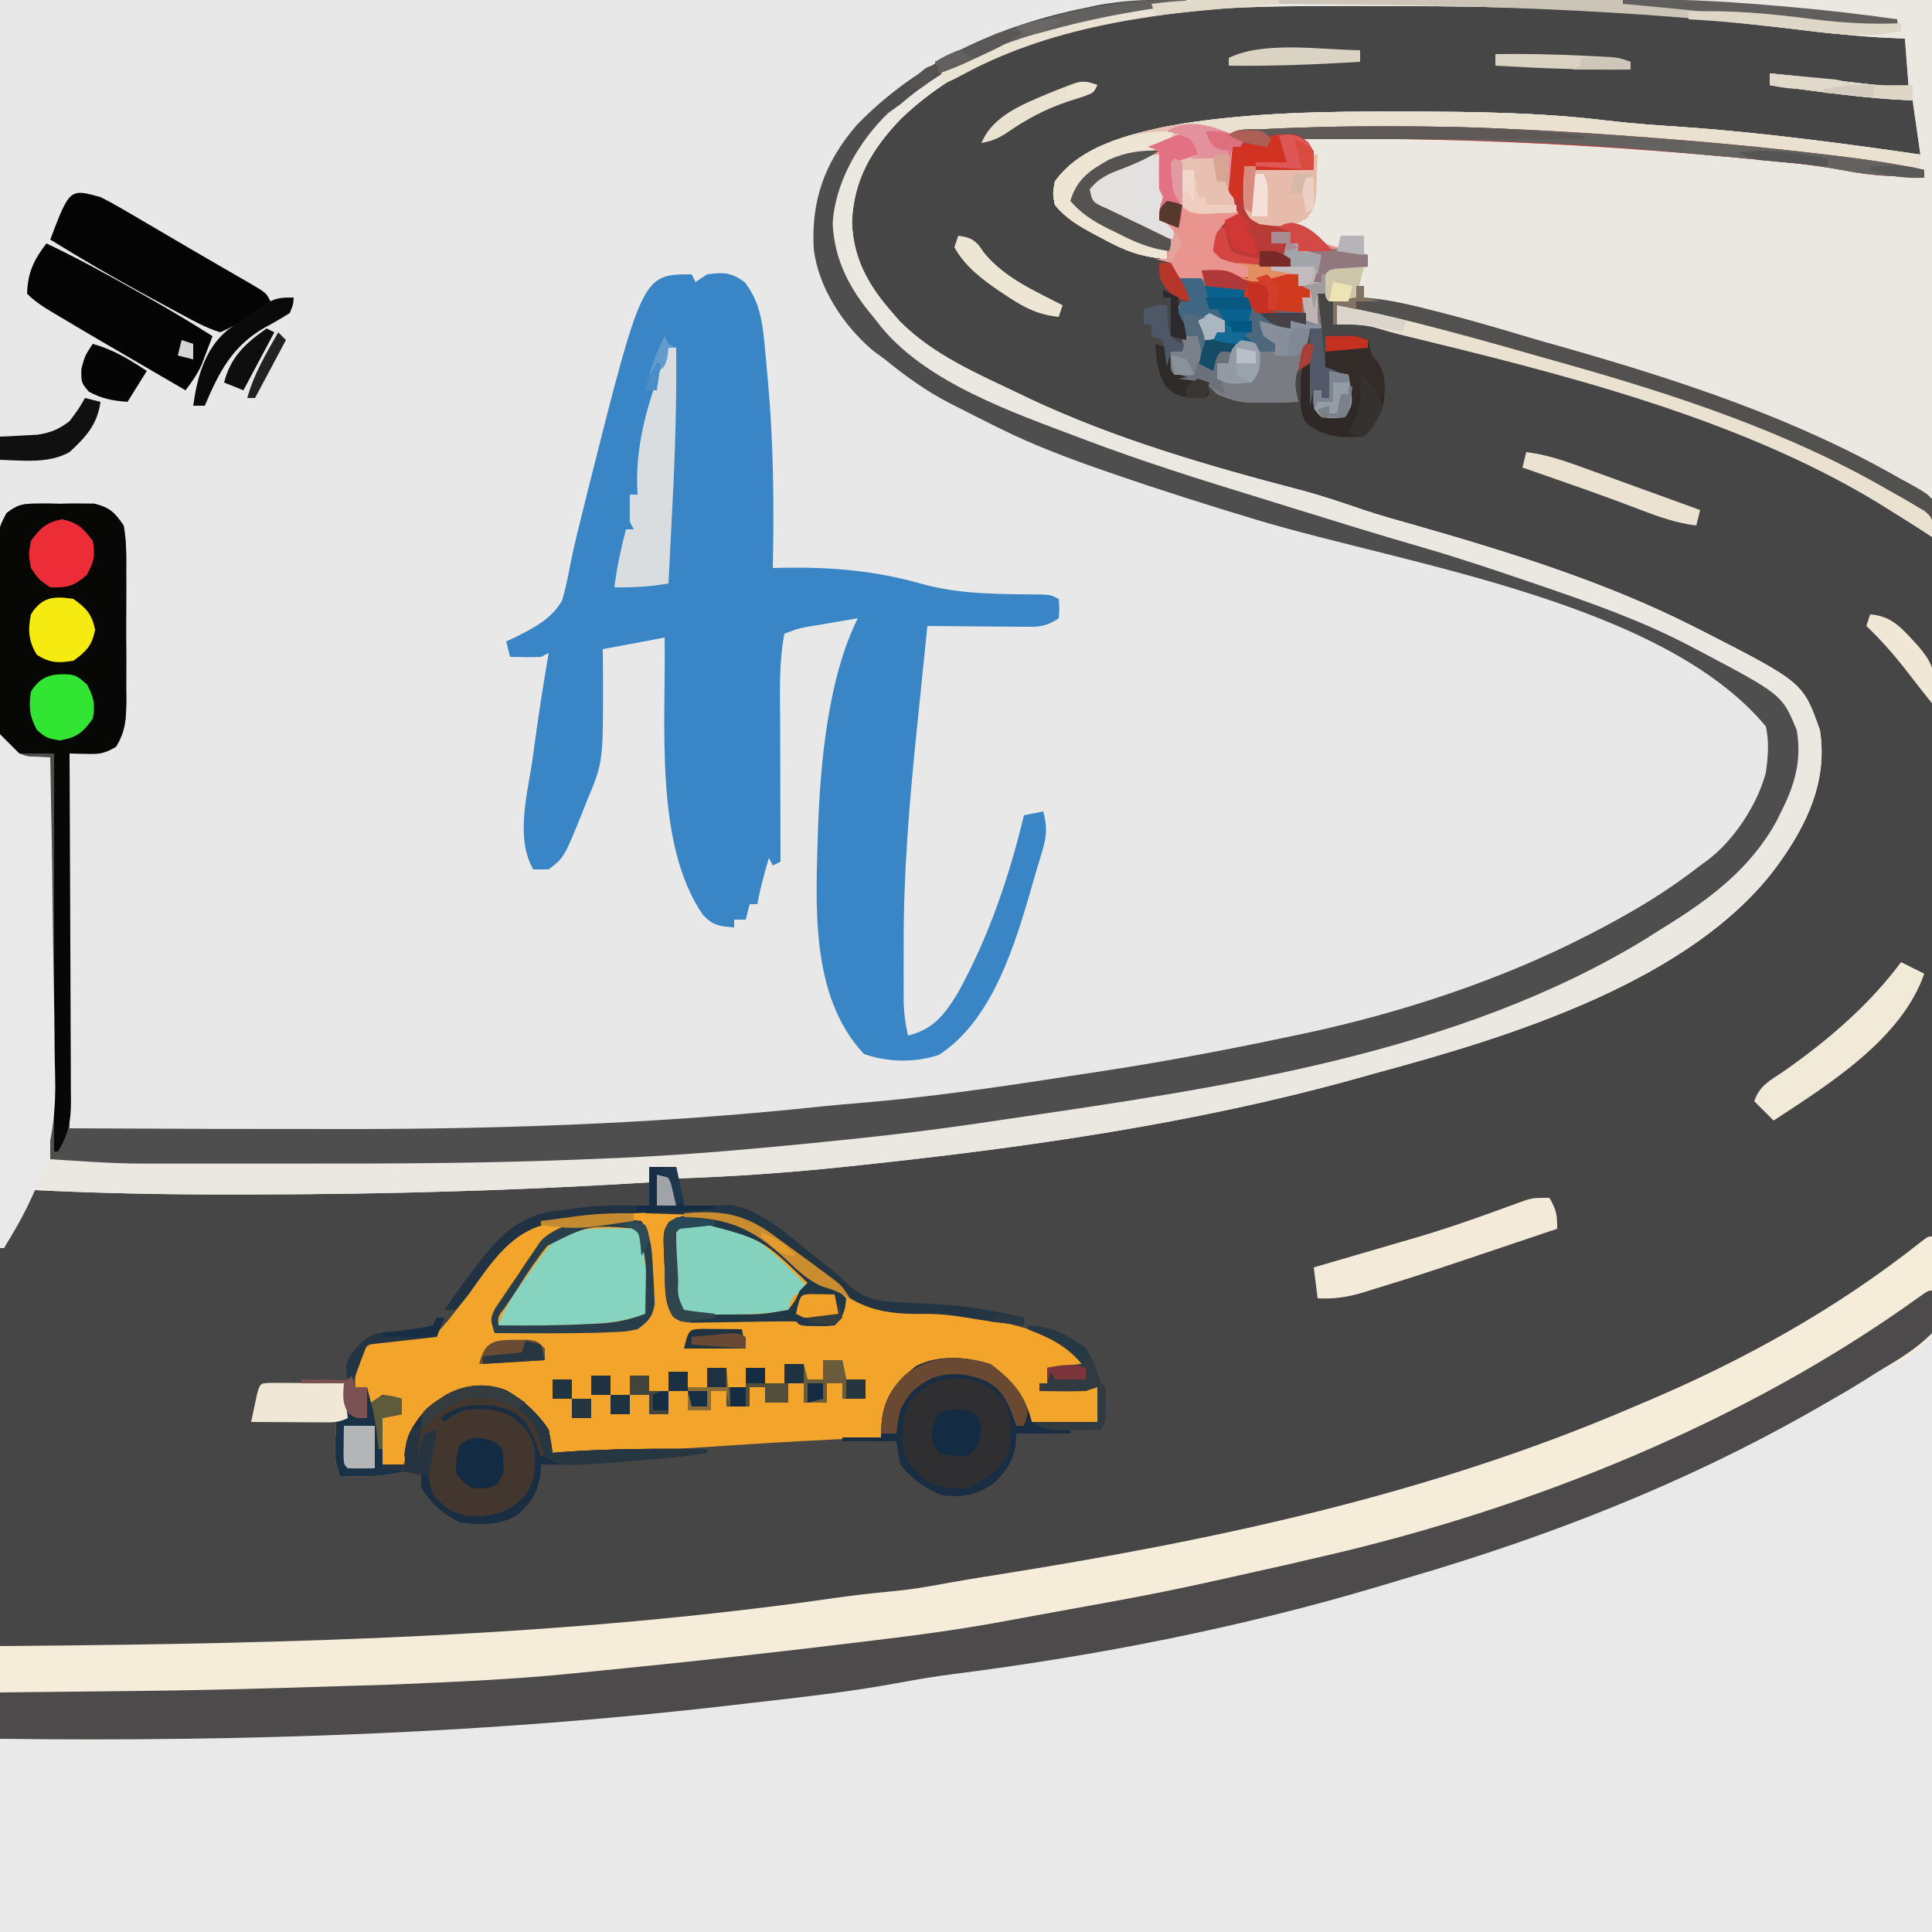 <?xml version="1.0" encoding="UTF-8"?>
<svg version="1.1" xmlns="http://www.w3.org/2000/svg" width="500" height="500">
<path d="M0 0 C165 0 330 0 500 0 C500 165 500 330 500 500 C335 500 170 500 0 500 C0 335 0 170 0 0 Z " fill="#474646" transform="translate(0,0)"/>
<path d="M0 0 C165 0 330 0 500 0 C500 42.57 500 85.14 500 129 C495.888 127.355 492.527 125.621 488.75 123.375 C457.317 105.162 421.039 94.44 385.966 85.75 C381.644 84.657 377.352 83.463 373.062 82.25 C366.405 80.373 359.725 78.622 353 77 C353 76.01 353 75.02 353 74 C352.34 74 351.68 74 351 74 C351 74.99 351 75.98 351 77 C348.674 77.381 346.339 77.713 344 78 C343 77 343 77 342.938 73.438 C342.958 72.303 342.979 71.169 343 70 C346.674 68.824 350.169 68.926 354 69 C354 68.01 354 67.02 354 66 C352.804 65.897 351.608 65.794 350.375 65.688 C345.894 65.124 341.692 64.005 338.672 60.426 C336.335 58.433 334.594 58.632 331.562 58.562 C328.268 58.314 326.274 58.14 323.312 56.625 C321.145 52.29 321.705 47.753 322 43 C324.438 42.973 326.875 42.953 329.312 42.938 C330.003 42.929 330.693 42.921 331.404 42.912 C334.548 42.897 336.994 42.998 340 44 C338.941 40.597 337.991 37.986 336 35 C367.145 34.586 397.958 35.416 429 38 C430.401 38.116 430.401 38.116 431.83 38.234 C454.003 40.083 476.046 42.32 498 46 C498 45.34 498 44.68 498 44 C496.743 43.883 495.486 43.765 494.191 43.645 C489.252 43.152 484.329 42.558 479.402 41.949 C426.194 35.436 372.584 31.459 319 35 C319.99 35.66 320.98 36.32 322 37 C320.515 37.495 320.515 37.495 319 38 C318.973 39.896 318.954 41.792 318.938 43.688 C318.92 45.271 318.92 45.271 318.902 46.887 C318.991 49.724 319.351 52.244 320 55 C318.085 55.108 316.167 55.186 314.25 55.25 C313.183 55.296 312.115 55.343 311.016 55.391 C308 55 308 55 305.656 53.281 C303.816 50.747 303.432 49.343 303.25 46.25 C303.193 45.451 303.137 44.652 303.078 43.828 C303.052 43.225 303.027 42.622 303 42 C305.31 41.34 307.62 40.68 310 40 C309.34 38.68 308.68 37.36 308 36 C305.584 35.833 305.584 35.833 303 36 C302.34 36.66 301.68 37.32 301 38 C298.806 38.634 296.594 39.208 294.375 39.75 C288.421 41.39 283.142 43.226 279 48 C278.27 50.102 278.27 50.102 278 52 C281.725 55.203 285.599 57.5 290 59.625 C290.603 59.924 291.207 60.223 291.828 60.531 C295.167 62.172 298.526 63.671 302 65 C302 65.66 302 66.32 302 67 C295.478 66.565 290.933 64.842 285.25 61.688 C284.509 61.296 283.768 60.905 283.004 60.502 C279.158 58.42 275.782 56.462 273 53 C272.438 50.062 272.438 50.062 273 47 C279.947 37.075 294.7 34.03 306 32 C324.579 29.077 343.485 28.817 362.25 28.875 C363.146 28.877 364.043 28.878 364.966 28.88 C382 28.914 398.933 29.133 415.859 31.203 C422.414 31.991 428.976 32.435 435.562 32.875 C446.19 33.606 456.742 34.7 467.312 36 C467.996 36.084 468.679 36.168 469.383 36.254 C478.606 37.391 487.804 38.663 497 40 C496.34 35.38 495.68 30.76 495 26 C492.247 25.845 492.247 25.845 489.438 25.688 C478.903 24.95 468.458 23.437 458 22 C458 21.01 458 20.02 458 19 C470.012 20.239 482.011 21.557 494 23 C493.67 18.71 493.34 14.42 493 10 C490.896 9.897 488.793 9.794 486.625 9.688 C480.762 9.351 474.955 8.787 469.128 8.059 C463.825 7.403 458.515 6.816 453.202 6.24 C451.695 6.076 450.188 5.909 448.681 5.74 C419.516 2.489 390.484 1.594 361.165 1.566 C358.47 1.563 355.775 1.554 353.079 1.544 C313.332 1.431 263.819 1.342 233.117 30.785 C225.653 38.594 220.885 46.538 220.5 57.562 C220.834 67.053 224.834 73.977 231 81 C231.594 81.686 232.189 82.372 232.801 83.078 C241.434 91.854 253.04 96.752 264 102 C265.153 102.555 265.153 102.555 266.33 103.121 C288.448 113.544 312.819 120.624 336.426 126.77 C341.899 128.206 347.218 130.012 352.566 131.852 C357.077 133.36 361.64 134.637 366.22 135.917 C390.536 142.881 415.395 150.575 438 162 C438.796 162.401 439.592 162.801 440.412 163.214 C466.657 176.625 466.657 176.625 471 189 C473.078 202.162 467.564 213.598 460 224 C438.117 253.82 390.856 268.295 356.99 277.46 C354.912 278.024 352.841 278.609 350.77 279.195 C309.268 290.74 265.746 296.95 223 301.5 C221.848 301.624 220.695 301.748 219.508 301.875 C204.682 303.448 189.901 304.5 175 305 C175 304.01 175 303.02 175 302 C172.69 302 170.38 302 168 302 C168 303.32 168 304.64 168 306 C133.905 308.104 99.921 309.086 65.76 309.122 C63.787 309.125 61.814 309.129 59.841 309.133 C42.868 309.16 25.954 308.822 9 308 C5.04 315.425 5.04 315.425 1 323 C0.67 323 0.34 323 0 323 C0 216.41 0 109.82 0 0 Z " fill="#E8E8E8" transform="translate(0,0)"/>
<path d="M0 0 C0 51.15 0 102.3 0 155 C-165 155 -330 155 -500 155 C-500 138.5 -500 122 -500 105 C-495.866 104.974 -491.732 104.948 -487.473 104.922 C-412.79 104.319 -337.804 101.128 -264 89 C-261.693 88.634 -259.386 88.269 -257.078 87.906 C-252.142 87.127 -247.208 86.333 -242.276 85.525 C-239.8 85.128 -237.323 84.744 -234.843 84.37 C-223.311 82.615 -211.874 80.505 -200.439 78.203 C-197.569 77.626 -194.698 77.059 -191.826 76.492 C-169.395 72.025 -147.546 66.096 -125.769 59.143 C-121.947 57.923 -118.12 56.743 -114.266 55.625 C-75.573 44.05 -36.806 25.843 -4.105 2.191 C-1 0 -1 0 0 0 Z " fill="#E9E9E9" transform="translate(500,345)"/>
<path d="M0 0 C0.796 -0.001 1.592 -0.002 2.412 -0.003 C5.051 -0.004 7.69 0.001 10.329 0.007 C12.232 0.007 14.135 0.007 16.038 0.006 C21.184 0.006 26.33 0.012 31.476 0.019 C36.861 0.025 42.246 0.026 47.631 0.027 C57.82 0.03 68.009 0.038 78.198 0.048 C91.972 0.062 105.746 0.067 119.521 0.073 C141.211 0.082 162.901 0.102 184.591 0.12 C184.591 42.69 184.591 85.26 184.591 129.12 C180.479 127.476 177.118 125.742 173.341 123.495 C141.907 105.282 105.63 94.56 70.557 85.87 C66.234 84.778 61.943 83.584 57.653 82.37 C50.995 80.493 44.316 78.742 37.591 77.12 C37.591 76.13 37.591 75.14 37.591 74.12 C36.931 74.12 36.271 74.12 35.591 74.12 C35.591 75.11 35.591 76.1 35.591 77.12 C33.265 77.501 30.93 77.833 28.591 78.12 C27.591 77.12 27.591 77.12 27.528 73.558 C27.549 72.423 27.569 71.289 27.591 70.12 C31.265 68.945 34.76 69.047 38.591 69.12 C38.591 68.13 38.591 67.14 38.591 66.12 C37.394 66.017 36.198 65.914 34.966 65.808 C30.484 65.245 26.283 64.126 23.263 60.546 C20.926 58.553 19.184 58.753 16.153 58.683 C12.858 58.434 10.864 58.26 7.903 56.745 C5.735 52.41 6.296 47.873 6.591 43.12 C9.028 43.093 11.466 43.073 13.903 43.058 C14.593 43.049 15.284 43.041 15.995 43.032 C19.139 43.017 21.585 43.118 24.591 44.12 C23.532 40.717 22.582 38.107 20.591 35.12 C51.736 34.707 82.549 35.536 113.591 38.12 C114.992 38.236 114.992 38.236 116.421 38.355 C138.594 40.204 160.637 42.441 182.591 46.12 C182.591 45.46 182.591 44.8 182.591 44.12 C181.334 44.003 180.077 43.886 178.782 43.765 C173.842 43.272 168.919 42.678 163.993 42.069 C110.785 35.556 57.175 31.58 3.591 35.12 C4.581 35.78 5.571 36.44 6.591 37.12 C5.106 37.615 5.106 37.615 3.591 38.12 C3.563 40.016 3.544 41.912 3.528 43.808 C3.511 45.391 3.511 45.391 3.493 47.007 C3.582 49.844 3.941 52.364 4.591 55.12 C2.675 55.229 0.758 55.306 -1.159 55.37 C-2.227 55.417 -3.294 55.463 -4.394 55.511 C-7.409 55.12 -7.409 55.12 -9.753 53.402 C-11.593 50.867 -11.977 49.463 -12.159 46.37 C-12.216 45.571 -12.273 44.772 -12.331 43.948 C-12.357 43.345 -12.383 42.742 -12.409 42.12 C-10.099 41.46 -7.789 40.8 -5.409 40.12 C-6.069 38.8 -6.729 37.48 -7.409 36.12 C-9.826 35.953 -9.826 35.953 -12.409 36.12 C-13.069 36.78 -13.729 37.44 -14.409 38.12 C-16.604 38.754 -18.815 39.329 -21.034 39.87 C-26.989 41.51 -32.268 43.346 -36.409 48.12 C-37.139 50.222 -37.139 50.222 -37.409 52.12 C-33.685 55.323 -29.81 57.62 -25.409 59.745 C-24.806 60.044 -24.203 60.343 -23.581 60.652 C-20.243 62.292 -16.883 63.791 -13.409 65.12 C-13.409 65.78 -13.409 66.44 -13.409 67.12 C-19.931 66.685 -24.477 64.962 -30.159 61.808 C-30.901 61.417 -31.642 61.025 -32.405 60.622 C-36.251 58.54 -39.627 56.582 -42.409 53.12 C-42.972 50.183 -42.972 50.183 -42.409 47.12 C-35.462 37.195 -20.709 34.15 -9.409 32.12 C9.169 29.197 28.075 28.937 46.841 28.995 C47.737 28.997 48.633 28.998 49.557 29 C66.591 29.034 83.523 29.253 100.45 31.323 C107.005 32.111 113.567 32.556 120.153 32.995 C130.781 33.726 141.333 34.821 151.903 36.12 C152.586 36.204 153.27 36.288 153.974 36.374 C163.197 37.512 172.395 38.784 181.591 40.12 C180.931 35.5 180.271 30.88 179.591 26.12 C176.837 25.966 176.837 25.966 174.028 25.808 C163.494 25.07 153.048 23.557 142.591 22.12 C142.591 21.13 142.591 20.14 142.591 19.12 C154.603 20.36 166.601 21.677 178.591 23.12 C178.261 18.83 177.931 14.54 177.591 10.12 C175.487 10.017 173.383 9.914 171.216 9.808 C165.353 9.471 159.546 8.908 153.719 8.179 C148.416 7.523 143.105 6.936 137.793 6.36 C136.285 6.196 134.778 6.029 133.271 5.861 C104.107 2.609 75.074 1.714 45.756 1.686 C43.061 1.683 40.365 1.674 37.67 1.665 C-2.078 1.552 -51.591 1.462 -82.292 30.905 C-89.756 38.714 -94.524 46.658 -94.909 57.683 C-94.575 67.173 -90.575 74.097 -84.409 81.12 C-83.815 81.806 -83.221 82.492 -82.609 83.198 C-73.975 91.974 -62.369 96.872 -51.409 102.12 C-50.256 102.675 -50.256 102.675 -49.079 103.241 C-26.962 113.664 -2.591 120.744 21.016 126.89 C26.49 128.326 31.808 130.132 37.157 131.972 C41.668 133.481 46.231 134.758 50.81 136.038 C75.126 143.001 99.986 150.695 122.591 162.12 C123.387 162.521 124.183 162.922 125.003 163.335 C151.247 176.745 151.247 176.745 155.591 189.12 C157.669 202.282 152.154 213.718 144.591 224.12 C122.708 253.941 75.447 268.415 41.58 277.58 C39.503 278.144 37.432 278.73 35.36 279.316 C-6.141 290.86 -49.663 297.07 -92.409 301.62 C-93.562 301.744 -94.714 301.868 -95.901 301.995 C-110.728 303.568 -125.508 304.62 -140.409 305.12 C-140.409 304.13 -140.409 303.14 -140.409 302.12 C-142.719 302.12 -145.029 302.12 -147.409 302.12 C-147.409 303.44 -147.409 304.76 -147.409 306.12 C-181.504 308.225 -215.488 309.206 -249.649 309.243 C-251.622 309.245 -253.595 309.249 -255.568 309.253 C-272.541 309.28 -289.456 308.942 -306.409 308.12 C-310.369 315.545 -310.369 315.545 -314.409 323.12 C-314.739 323.12 -315.069 323.12 -315.409 323.12 C-315.409 279.23 -315.409 235.34 -315.409 190.12 C-312.934 192.595 -312.934 192.595 -310.409 195.12 C-307.769 195.45 -305.129 195.78 -302.409 196.12 C-302.409 230.44 -302.409 264.76 -302.409 300.12 C-285.806 300.162 -269.203 300.203 -252.097 300.245 C-244.414 300.273 -244.414 300.273 -236.576 300.3 C-213.547 300.348 -190.562 300.124 -167.55 299.198 C-165.985 299.136 -165.985 299.136 -164.389 299.072 C-75.895 295.443 27.489 287.32 136.848 222.21 C143.901 213.751 149.643 202.944 149.075 191.714 C147.936 185.616 144.463 182.506 139.602 178.909 C136.029 176.479 132.325 174.292 128.591 172.12 C127.491 171.462 126.392 170.803 125.259 170.124 C108.851 160.804 90.528 155.064 72.778 148.87 C71.673 148.482 70.567 148.095 69.428 147.695 C61.799 145.075 54.107 142.812 46.344 140.625 C35.023 137.42 23.784 133.951 12.545 130.472 C8.796 129.313 5.044 128.165 1.292 127.017 C-18.792 120.83 -38.842 114.325 -57.722 104.995 C-58.714 104.522 -59.706 104.049 -60.728 103.562 C-76.909 95.699 -91.942 85.904 -98.909 68.558 C-101.759 59.535 -100.95 52.718 -97.011 44.136 C-89.756 30.476 -79.141 21.854 -65.409 15.12 C-64.448 14.618 -63.486 14.115 -62.495 13.597 C-43.921 4.333 -20.689 -0.083 0 0 Z " fill="#EBE8E2" transform="translate(315.409,-0.12)"/>
<path d="M0 0 C2.193 21.087 2.193 21.087 -1.132 27.021 C-4.196 30.278 -8.003 32.188 -12.021 34.052 C-14.524 35.251 -16.795 36.708 -19.127 38.206 C-22.353 40.248 -25.68 42.115 -29 44 C-29.837 44.478 -30.674 44.956 -31.537 45.449 C-64.331 64.047 -98.951 77.536 -135.069 88.139 C-137.793 88.939 -140.512 89.757 -143.23 90.578 C-178.907 101.223 -216.069 108.501 -252.98 113.207 C-257.798 113.822 -262.542 114.594 -267.312 115.5 C-279.952 117.846 -292.744 119.252 -305.51 120.714 C-307.191 120.907 -308.872 121.102 -310.552 121.297 C-373.565 128.635 -436.611 130.777 -500 130 C-500 122.08 -500 114.16 -500 106 C-498.183 105.985 -496.366 105.971 -494.495 105.956 C-423.923 105.348 -352.811 103.544 -282.864 93.398 C-277.233 92.615 -271.578 92.058 -265.922 91.492 C-261.991 90.999 -258.138 90.312 -254.245 89.584 C-250.478 88.906 -246.702 88.299 -242.922 87.703 C-186.275 78.746 -129.893 66.819 -77 44 C-76.241 43.681 -75.481 43.361 -74.699 43.032 C-48.997 32.195 -24.626 18.702 -2.774 1.32 C-1 0 -1 0 0 0 Z " fill="#F5ECDA" transform="translate(500,320)"/>
<path d="M0 0 C0.495 0.99 0.495 0.99 1 2 C1.99 1.34 2.98 0.68 4 0 C8.358 -0.565 10.26 -0.559 13.812 2.125 C17.512 6.987 18.275 11.947 18.852 17.934 C18.915 18.597 18.979 19.26 19.045 19.943 C19.248 22.107 19.438 24.272 19.625 26.438 C19.691 27.178 19.757 27.918 19.825 28.68 C21.211 44.466 21.327 60.165 21 76 C21.981 75.977 22.962 75.954 23.973 75.93 C36.136 75.729 47.615 76.701 59.375 80.062 C69.59 82.946 80.191 82.732 90.732 82.858 C93 83 93 83 95 84 C95.188 86.375 95.188 86.375 95 89 C91.275 91.484 89.369 91.232 84.926 91.195 C84.242 91.192 83.558 91.19 82.854 91.187 C80.673 91.176 78.493 91.15 76.312 91.125 C74.833 91.115 73.353 91.106 71.873 91.098 C68.249 91.076 64.624 91.041 61 91 C60.301 97.809 59.608 104.619 58.919 111.428 C58.684 113.738 58.449 116.046 58.212 118.355 C56.322 136.778 54.816 155.006 54.87 173.534 C54.875 175.791 54.87 178.048 54.863 180.305 C54.864 181.76 54.865 183.216 54.867 184.672 C54.869 186.607 54.869 186.607 54.871 188.581 C54.982 191.527 55.312 194.142 56 197 C62.593 195.352 65.297 191.746 68.82 186.09 C76.794 171.718 82.178 155.932 86 140 C87.65 139.67 89.3 139.34 91 139 C91.999 142.807 91.941 145.243 90.812 149 C90.525 149.967 90.238 150.934 89.941 151.93 C89.475 153.449 89.475 153.449 89 155 C88.58 156.489 88.58 156.489 88.152 158.008 C83.753 173.206 77.978 192.935 64 202 C57.843 204.052 50.643 203.961 44.562 201.75 C30.389 186.539 32.178 162.621 32.707 143.24 C33.316 126.361 35.331 104.339 43 89 C40.208 89.475 37.416 89.955 34.625 90.438 C33.831 90.572 33.037 90.707 32.219 90.846 C27.986 91.514 27.986 91.514 24 93 C22.562 100.344 22.864 108.119 22.902 115.574 C22.904 116.624 22.905 117.674 22.907 118.756 C22.912 122.066 22.925 125.377 22.938 128.688 C22.943 130.95 22.947 133.212 22.951 135.475 C22.962 140.983 22.979 146.492 23 152 C22.34 152.33 21.68 152.66 21 153 C20.67 152.34 20.34 151.68 20 151 C18.829 154.981 17.743 158.916 17 163 C16.34 163 15.68 163 15 163 C14.67 164.32 14.34 165.64 14 167 C13.01 167 12.02 167 11 167 C11 167.66 11 168.32 11 169 C7.28 168.746 5.52 168.557 2.926 165.777 C-9.863 147.334 -6.585 115.626 -7 94 C-12.28 94.99 -17.56 95.98 -23 97 C-22.979 99.351 -22.959 101.703 -22.938 104.125 C-22.906 126.221 -22.906 126.221 -27 136 C-27.459 137.161 -27.918 138.323 -28.391 139.52 C-33.028 150.948 -33.028 150.948 -37 154 C-38.32 154 -39.64 154 -41 154 C-45.755 145.647 -42.39 134.121 -41.125 125.125 C-40.951 123.84 -40.777 122.555 -40.598 121.23 C-39.533 113.463 -38.339 105.725 -37 98 C-37.99 98.495 -37.99 98.495 -39 99 C-41.672 99.134 -44.323 99.043 -47 99 C-47.33 97.68 -47.66 96.36 -48 95 C-47.108 94.585 -46.216 94.17 -45.297 93.742 C-40.57 91.346 -36.158 89.046 -33.492 84.336 C-32.666 81.395 -32.021 78.463 -31.475 75.457 C-30.454 70.177 -29.106 64.968 -27.812 59.75 C-27.516 58.547 -27.22 57.345 -26.914 56.106 C-12.782 0 -12.782 0 0 0 Z " fill="#3985C6" transform="translate(179,71)"/>
<path d="M0 0 C0 0.33 0 0.66 0 1 C-1.887 1.255 -1.887 1.255 -3.812 1.516 C-14.76 3.045 -25.353 5.034 -36 8 C-37.642 8.427 -37.642 8.427 -39.316 8.863 C-52.107 12.426 -63.942 18.307 -74 27 C-75.031 27.742 -76.062 28.485 -77.125 29.25 C-84.656 36.454 -90.982 47.348 -91.5 57.938 C-91.056 67.359 -86.999 74.956 -81 82 C-80.224 82.98 -79.448 83.959 -78.648 84.969 C-66.695 99.242 -44.618 106.841 -27.797 113.203 C-27.183 113.436 -26.568 113.669 -25.935 113.909 C-11.257 119.452 3.673 124.137 18.668 128.735 C22.172 129.812 25.672 130.901 29.172 131.988 C39.821 135.291 50.472 138.585 61.184 141.68 C70.652 144.423 79.985 147.566 89.312 150.75 C90.213 151.057 91.114 151.364 92.042 151.681 C105.006 156.119 117.828 160.642 130 167 C130.659 167.342 131.317 167.684 131.996 168.037 C154.265 179.789 154.265 179.789 158 189 C159.335 196.736 157.48 203.128 154 210 C153.599 210.812 153.198 211.624 152.785 212.461 C146.114 224.72 135.459 232.71 123.835 239.87 C122.183 240.887 120.547 241.932 118.914 242.98 C69.896 272.922 8.912 281.485 -46.92 289.693 C-48.382 289.909 -49.844 290.127 -51.305 290.348 C-65.542 292.493 -79.798 294.149 -94.125 295.562 C-95.753 295.724 -95.753 295.724 -97.415 295.89 C-111.137 297.247 -124.856 298.479 -138.625 299.25 C-139.832 299.318 -141.038 299.386 -142.282 299.455 C-145.648 299.624 -149.014 299.771 -152.382 299.9 C-154.283 299.973 -156.184 300.048 -158.085 300.126 C-181.195 301.052 -204.289 301.157 -227.415 301.13 C-232.526 301.125 -237.638 301.128 -242.749 301.134 C-246.759 301.138 -250.769 301.136 -254.779 301.134 C-256.664 301.133 -258.549 301.134 -260.434 301.136 C-263.068 301.139 -265.703 301.135 -268.338 301.129 C-269.081 301.131 -269.824 301.133 -270.59 301.136 C-278.444 301.106 -286.111 300.493 -294 300 C-294 265.68 -294 231.36 -294 196 C-296.64 196 -299.28 196 -302 196 C-305.536 193.329 -306.702 191.748 -307.443 187.402 C-307.648 184.181 -307.667 181.004 -307.629 177.777 C-307.633 176.01 -307.633 176.01 -307.636 174.207 C-307.635 171.721 -307.622 169.236 -307.597 166.751 C-307.563 162.947 -307.576 159.146 -307.596 155.342 C-307.589 152.924 -307.579 150.507 -307.566 148.09 C-307.571 146.953 -307.576 145.817 -307.581 144.646 C-307.466 136.876 -307.466 136.876 -305.292 132.786 C-302.558 130.656 -301.196 130.357 -297.754 130.336 C-296.752 130.329 -295.749 130.323 -294.717 130.316 C-293.676 130.336 -292.635 130.355 -291.562 130.375 C-290.525 130.356 -289.488 130.336 -288.42 130.316 C-287.416 130.323 -286.413 130.329 -285.379 130.336 C-284.467 130.342 -283.555 130.347 -282.615 130.353 C-278.621 131.341 -277.339 132.588 -275 136 C-274.258 140.041 -274.3 144.026 -274.336 148.125 C-274.331 149.305 -274.326 150.484 -274.321 151.7 C-274.318 154.191 -274.327 156.683 -274.348 159.174 C-274.375 162.987 -274.348 166.797 -274.316 170.609 C-274.32 173.031 -274.326 175.453 -274.336 177.875 C-274.326 179.015 -274.316 180.154 -274.305 181.329 C-274.376 186.105 -274.468 189.124 -276.979 193.258 C-280 195 -280 195 -289 195 C-289 227.01 -289 259.02 -289 292 C-251.383 292.181 -251.383 292.181 -213.766 292.188 C-212.631 292.184 -211.497 292.181 -210.328 292.177 C-171.528 292.039 -132.734 290.439 -94.138 286.323 C-91.153 286.016 -88.167 285.751 -85.176 285.508 C-66.716 284.005 -48.407 281.323 -30.111 278.482 C-27.181 278.028 -24.249 277.584 -21.316 277.141 C-4.773 274.601 11.629 271.482 28 268 C28.889 267.814 29.778 267.628 30.694 267.436 C55.556 262.124 81.399 253.661 104 242 C104.785 241.595 105.57 241.191 106.378 240.774 C115.791 235.855 124.644 230.58 133 224 C133.577 223.586 134.155 223.172 134.75 222.746 C141.728 217.531 147.701 208.411 150 200 C150.555 195.904 150.91 192.048 150 188 C123.331 155.815 56.819 146.081 18.702 134.67 C6.125 130.89 -6.372 126.944 -18.785 122.66 C-19.985 122.246 -21.184 121.833 -22.42 121.406 C-31.157 118.36 -39.694 115.101 -48 111 C-48.84 110.586 -49.681 110.172 -50.546 109.746 C-53.353 108.349 -56.147 106.93 -58.938 105.5 C-60.235 104.842 -60.235 104.842 -61.559 104.17 C-67.571 101.02 -72.744 97.277 -78 93 C-79.011 92.257 -80.021 91.515 -81.062 90.75 C-88.736 84.252 -95.296 74.347 -96.41 64.305 C-97.084 51.812 -93.555 42.01 -85.348 32.438 C-69.381 15.86 -48.366 6.518 -26 2 C-24.563 1.694 -24.563 1.694 -23.098 1.383 C-15.372 -0.099 -7.849 -0.209 0 0 Z " fill="#4F4E4E" transform="translate(307,0)"/>
<path d="M0 0 C1.54 -0.027 3.08 -0.065 4.62 -0.115 C15.007 -0.43 21.947 0.857 30.27 7.585 C31.722 8.632 33.176 9.677 34.633 10.717 C35.953 11.711 37.269 12.708 38.582 13.71 C39.245 14.209 39.909 14.707 40.592 15.221 C41.245 15.715 41.898 16.209 42.571 16.717 C43.203 17.194 43.835 17.671 44.487 18.162 C46.27 19.585 46.27 19.585 47.772 21.042 C52.07 25.18 55.496 25.249 61.145 25.21 C73.209 25.503 84.398 27.565 95.957 31.022 C96.617 31.215 97.276 31.408 97.956 31.607 C102.095 32.92 105.135 34.569 108.27 37.585 C108.27 38.245 108.27 38.905 108.27 39.585 C103.815 40.08 103.815 40.08 99.27 40.585 C99.27 41.905 99.27 43.225 99.27 44.585 C98.61 44.585 97.95 44.585 97.27 44.585 C97.27 45.245 97.27 45.905 97.27 46.585 C102.22 46.255 107.17 45.925 112.27 45.585 C112.27 48.555 112.27 51.525 112.27 54.585 C106.33 54.585 100.39 54.585 94.27 54.585 C93.28 51.945 92.29 49.305 91.27 46.585 C89.664 44.511 89.664 44.511 87.77 43.147 C87.182 42.674 86.594 42.201 85.988 41.714 C81.06 38.477 74.909 38.97 69.27 39.585 C64.339 41.284 61.299 43.949 58.832 48.522 C57.334 51.795 56.79 55.033 56.27 58.585 C55.041 58.634 53.813 58.683 52.547 58.733 C41.153 59.209 29.774 59.84 18.395 60.585 C17.723 60.628 17.051 60.672 16.359 60.717 C10.338 61.11 4.316 61.507 -1.703 61.936 C-10.73 62.559 -19.688 62.693 -28.73 62.585 C-29.081 61.388 -29.432 60.192 -29.793 58.96 C-31.852 53.429 -35.686 50.359 -40.687 47.444 C-44.963 45.645 -49.583 45.886 -53.953 47.307 C-59.646 49.936 -63.379 53.706 -65.73 59.585 C-66.467 62.24 -67.104 64.9 -67.73 67.585 C-71.404 68.438 -74.775 68.693 -78.543 68.647 C-80.006 68.634 -80.006 68.634 -81.5 68.62 C-82.236 68.608 -82.972 68.597 -83.73 68.585 C-85.759 64.527 -84.777 58.983 -84.73 54.585 C-91.99 54.585 -99.25 54.585 -106.73 54.585 C-104.73 45.585 -104.73 45.585 -103.73 44.585 C-102.169 44.498 -100.603 44.478 -99.039 44.487 C-98.095 44.49 -97.15 44.493 -96.178 44.497 C-95.184 44.505 -94.191 44.514 -93.168 44.522 C-92.171 44.527 -91.174 44.531 -90.146 44.536 C-87.674 44.548 -85.202 44.564 -82.73 44.585 C-79.73 51.335 -79.73 51.335 -79.73 53.585 C-78.74 53.585 -77.75 53.585 -76.73 53.585 C-76.73 50.945 -76.73 48.305 -76.73 45.585 C-77.72 45.585 -78.71 45.585 -79.73 45.585 C-79.958 42.319 -79.855 39.926 -78.73 36.835 C-75.919 33.672 -72.794 33.069 -68.73 32.585 C-67.963 32.659 -67.196 32.734 -66.406 32.811 C-63.316 33 -61.6 32.831 -58.73 31.585 C-54.563 27.484 -51.444 22.413 -48.164 17.604 C-43.546 11.102 -38.246 3.794 -30.22 2.34 C-20.174 0.766 -10.157 0.157 0 0 Z " fill="#F3A42B" transform="translate(171.73,313.415)"/>
<path d="M0 0 C0.946 3.947 1.112 7.072 0 11 C-4.118 15.199 -8.966 18.015 -14 21 C-15.144 21.719 -16.286 22.442 -17.426 23.168 C-21.223 25.554 -25.101 27.786 -29 30 C-29.837 30.478 -30.674 30.956 -31.537 31.449 C-64.331 50.047 -98.951 63.536 -135.069 74.139 C-137.793 74.939 -140.512 75.757 -143.23 76.578 C-178.907 87.223 -216.069 94.501 -252.98 99.207 C-257.798 99.822 -262.542 100.594 -267.312 101.5 C-279.952 103.846 -292.744 105.252 -305.51 106.714 C-307.191 106.907 -308.872 107.102 -310.552 107.297 C-373.565 114.635 -436.611 116.777 -500 116 C-500 112.04 -500 108.08 -500 104 C-498.081 103.98 -496.161 103.96 -494.184 103.94 C-446.831 103.466 -446.831 103.466 -399.5 102 C-398.5 101.958 -397.5 101.916 -396.47 101.873 C-381.928 101.255 -367.362 100.628 -352.875 99.188 C-352.023 99.104 -351.172 99.021 -350.294 98.935 C-347.195 98.628 -344.098 98.314 -341 98 C-339.725 97.873 -338.45 97.745 -337.136 97.614 C-318.204 95.717 -299.299 93.615 -280.41 91.328 C-278.292 91.071 -276.173 90.816 -274.054 90.562 C-262.403 89.163 -250.83 87.604 -239.297 85.431 C-236.735 84.95 -234.171 84.483 -231.607 84.017 C-198.536 78.044 -198.536 78.044 -165.757 70.675 C-162.972 69.993 -160.18 69.354 -157.383 68.723 C-103.786 56.354 -48.554 34.149 -3.812 2 C-1 0 -1 0 0 0 Z " fill="#4C4A4A" transform="translate(500,334)"/>
<path d="M0 0 C0.704 0.052 1.409 0.103 2.135 0.156 C18.423 1.349 34.655 2.846 50.871 4.797 C51.908 4.921 51.908 4.921 52.966 5.047 C60.697 5.977 68.334 7.058 75.938 8.75 C75.938 9.41 75.938 10.07 75.938 10.75 C73.499 10.634 71.062 10.507 68.625 10.375 C67.954 10.344 67.283 10.313 66.592 10.281 C62.674 10.061 58.921 9.594 55.07 8.832 C46.825 7.264 38.475 6.589 30.125 5.812 C29.217 5.728 28.309 5.643 27.373 5.555 C-10.164 2.073 -47.357 0.236 -85.062 0.75 C-84.567 1.142 -84.073 1.534 -83.562 1.938 C-82.062 3.75 -82.062 3.75 -82.062 8.75 C-88.002 8.42 -93.942 8.09 -100.062 7.75 C-99.908 10.38 -99.908 10.38 -99.75 13.062 C-99.692 14.049 -99.634 15.035 -99.574 16.051 C-99.247 18.728 -99.247 18.728 -97.852 20.582 C-95.426 22.165 -93.629 22.085 -90.75 22.125 C-85.216 22.472 -83.25 24.086 -79.062 27.75 C-75.456 29.031 -71.799 29.932 -68.062 30.75 C-68.062 31.74 -68.062 32.73 -68.062 33.75 C-73.013 34.245 -73.013 34.245 -78.062 34.75 C-78.392 36.73 -78.722 38.71 -79.062 40.75 C-79.722 40.75 -80.382 40.75 -81.062 40.75 C-80.567 45.205 -80.567 45.205 -80.062 49.75 C-81.052 49.75 -82.043 49.75 -83.062 49.75 C-83.166 50.389 -83.269 51.029 -83.375 51.688 C-84.138 55.086 -85.292 58.221 -86.539 61.469 C-87.164 64.193 -86.77 66.072 -86.062 68.75 C-100.888 69.202 -100.888 69.202 -107.062 66.75 C-107.565 66.242 -108.068 65.734 -108.586 65.211 C-110.948 62.874 -113.861 63.157 -117.062 62.75 C-119.062 60.75 -119.062 60.75 -119.188 58.125 C-119.146 57.341 -119.105 56.557 -119.062 55.75 C-118.073 55.75 -117.082 55.75 -116.062 55.75 C-115.883 51.803 -115.969 49.152 -118.062 45.75 C-117.403 44.76 -116.743 43.77 -116.062 42.75 C-115.403 42.75 -114.743 42.75 -114.062 42.75 C-114.423 42.279 -114.784 41.809 -115.156 41.324 C-115.62 40.702 -116.084 40.079 -116.562 39.438 C-117.027 38.823 -117.491 38.208 -117.969 37.574 C-119.062 35.75 -119.062 35.75 -119.062 32.75 C-120.382 32.42 -121.703 32.09 -123.062 31.75 C-122.073 31.75 -121.082 31.75 -120.062 31.75 C-120.062 31.09 -120.062 30.43 -120.062 29.75 C-121.3 29.379 -122.537 29.008 -123.812 28.625 C-131.57 26.031 -139.484 22.885 -145.062 16.75 C-143.372 11.216 -140.282 9.071 -135.438 6.188 C-131.516 4.517 -127.59 3.496 -123.453 2.496 C-120.908 1.905 -120.908 1.905 -119.062 -0.25 C-116.562 -0.5 -116.562 -0.5 -114.062 -0.25 C-112.062 1.75 -112.062 1.75 -112.062 4.75 C-114.043 5.41 -116.022 6.07 -118.062 6.75 C-117.733 10.38 -117.403 14.01 -117.062 17.75 C-113.9 18.804 -111.193 19.063 -107.875 19.312 C-106.788 19.396 -105.702 19.48 -104.582 19.566 C-103.335 19.657 -103.335 19.657 -102.062 19.75 C-102.389 19.02 -102.715 18.291 -103.051 17.539 C-104.037 14.822 -104.304 12.985 -104.25 10.125 C-104.244 9.37 -104.237 8.614 -104.23 7.836 C-104.062 5.75 -104.062 5.75 -103.062 2.75 C-102.403 2.42 -101.743 2.09 -101.062 1.75 C-102.052 1.09 -103.043 0.43 -104.062 -0.25 C-102.056 -2.256 -98.122 -1.653 -95.367 -1.789 C-94.562 -1.83 -93.757 -1.872 -92.928 -1.914 C-61.879 -3.401 -30.969 -2.304 0 0 Z " fill="#EA948F" transform="translate(422.062,35.25)"/>
<path d="M0 0 C1.002 -0.006 2.004 -0.013 3.037 -0.02 C4.078 -0 5.119 0.019 6.191 0.039 C7.747 0.01 7.747 0.01 9.334 -0.02 C10.338 -0.013 11.341 -0.007 12.375 0 C13.287 0.006 14.199 0.011 15.138 0.017 C19.133 1.005 20.414 2.252 22.754 5.664 C23.496 9.705 23.454 13.69 23.418 17.789 C23.423 18.969 23.428 20.148 23.432 21.364 C23.436 23.855 23.427 26.347 23.406 28.838 C23.379 32.651 23.406 36.461 23.438 40.273 C23.434 42.695 23.428 45.117 23.418 47.539 C23.428 48.679 23.438 49.818 23.449 50.993 C23.378 55.769 23.286 58.788 20.775 62.922 C17.614 64.745 16.571 64.861 13.065 64.773 C12.257 64.757 11.449 64.742 10.616 64.725 C10.002 64.705 9.387 64.685 8.754 64.664 C8.761 65.866 8.767 67.068 8.774 68.306 C8.835 79.636 8.88 90.965 8.909 102.295 C8.925 108.12 8.946 113.944 8.98 119.769 C9.013 125.39 9.031 131.012 9.039 136.633 C9.044 138.777 9.055 140.922 9.071 143.066 C9.093 146.07 9.096 149.074 9.094 152.079 C9.105 152.964 9.116 153.85 9.127 154.762 C9.102 159.834 8.489 163.223 5.754 167.664 C5.424 167.664 5.094 167.664 4.754 167.664 C4.754 133.674 4.754 99.684 4.754 64.664 C1.454 64.664 -1.846 64.664 -5.246 64.664 C-7.838 62.922 -7.838 62.922 -9.246 59.664 C-9.804 55.615 -9.806 51.621 -9.777 47.539 C-9.781 46.359 -9.785 45.18 -9.789 43.964 C-9.792 41.473 -9.784 38.982 -9.768 36.49 C-9.746 32.678 -9.767 28.867 -9.793 25.055 C-9.79 22.633 -9.785 20.211 -9.777 17.789 C-9.785 16.649 -9.794 15.51 -9.802 14.335 C-9.71 6.538 -9.71 6.538 -7.541 2.448 C-4.805 0.321 -3.441 0.021 0 0 Z " fill="#070705" transform="translate(9.246,130.336)"/>
<path d="M0 0 C1.65 1.65 3.3 3.3 5 5 C7.178 5.791 7.178 5.791 9.312 5.812 C10.529 5.874 11.746 5.936 13 6 C13.28 19.162 13.492 32.324 13.622 45.488 C13.684 51.604 13.768 57.717 13.905 63.831 C14.037 69.751 14.108 75.669 14.139 81.591 C14.16 83.83 14.203 86.069 14.269 88.308 C14.766 105.983 10.429 118.071 1 133 C0.67 133 0.34 133 0 133 C0 89.11 0 45.22 0 0 Z " fill="#E9E9E9" transform="translate(0,190)"/>
<path d="M0 0 C0.896 0.002 1.793 0.003 2.716 0.005 C19.75 0.039 36.683 0.258 53.609 2.328 C60.164 3.116 66.726 3.56 73.312 4 C83.94 4.731 94.492 5.825 105.062 7.125 C105.746 7.209 106.429 7.293 107.133 7.379 C116.356 8.516 125.556 9.78 134.75 11.125 C134.75 12.445 134.75 13.765 134.75 15.125 C132.24 14.831 129.729 14.537 127.219 14.242 C126.445 14.152 125.672 14.061 124.875 13.967 C119.988 13.393 115.103 12.799 110.219 12.195 C72.766 7.678 35.048 4.719 -2.688 4.812 C-3.709 4.815 -4.73 4.817 -5.782 4.82 C-18.299 4.874 -30.761 5.3 -43.25 6.125 C-42.26 6.785 -41.27 7.445 -40.25 8.125 C-41.24 8.455 -42.23 8.785 -43.25 9.125 C-43.277 11.021 -43.296 12.917 -43.312 14.812 C-43.324 15.868 -43.336 16.924 -43.348 18.012 C-43.259 20.849 -42.899 23.369 -42.25 26.125 C-44.165 26.233 -46.083 26.311 -48 26.375 C-49.601 26.445 -49.601 26.445 -51.234 26.516 C-54.25 26.125 -54.25 26.125 -56.594 24.406 C-58.434 21.872 -58.818 20.468 -59 17.375 C-59.057 16.576 -59.113 15.777 -59.172 14.953 C-59.198 14.35 -59.223 13.747 -59.25 13.125 C-56.94 12.465 -54.63 11.805 -52.25 11.125 C-52.91 9.805 -53.57 8.485 -54.25 7.125 C-56.666 6.958 -56.666 6.958 -59.25 7.125 C-59.91 7.785 -60.57 8.445 -61.25 9.125 C-63.444 9.759 -65.656 10.333 -67.875 10.875 C-73.829 12.515 -79.108 14.351 -83.25 19.125 C-83.98 21.227 -83.98 21.227 -84.25 23.125 C-80.525 26.328 -76.651 28.625 -72.25 30.75 C-71.647 31.049 -71.043 31.348 -70.422 31.656 C-67.083 33.297 -63.724 34.796 -60.25 36.125 C-60.25 36.785 -60.25 37.445 -60.25 38.125 C-66.772 37.69 -71.317 35.967 -77 32.812 C-77.741 32.421 -78.482 32.03 -79.246 31.627 C-83.092 29.545 -86.468 27.587 -89.25 24.125 C-89.812 21.188 -89.812 21.188 -89.25 18.125 C-82.303 8.2 -67.55 5.155 -56.25 3.125 C-37.671 0.202 -18.765 -0.058 0 0 Z " fill="#EAE1D1" transform="translate(362.25,28.875)"/>
<path d="M0 0 C0.66 0 1.32 0 2 0 C2 0.99 2 1.98 2 3 C3.125 3.119 4.251 3.237 5.41 3.359 C10.188 3.96 14.778 5.054 19.438 6.25 C20.307 6.47 21.177 6.691 22.073 6.918 C29.654 8.862 37.152 11.04 44.643 13.303 C47.554 14.164 50.476 14.982 53.398 15.805 C83.603 24.423 113.682 34.227 141 50 C141.731 50.39 142.462 50.78 143.216 51.181 C148.802 54.321 148.802 54.321 149.781 57.676 C149.688 58.546 149.596 59.416 149.5 60.312 C149.428 61.196 149.356 62.079 149.281 62.988 C149.188 63.652 149.096 64.316 149 65 C148.392 64.599 147.783 64.198 147.156 63.785 C144.126 61.82 141.069 59.905 138 58 C136.92 57.325 135.84 56.649 134.727 55.953 C98.104 33.83 52.594 22.612 11.424 12.614 C9.293 12.074 7.196 11.477 5.094 10.84 C1.183 9.778 -1.975 9.859 -6 10 C-6 8.02 -6 6.04 -6 4 C-4.02 3.67 -2.04 3.34 0 3 C0 2.01 0 1.02 0 0 Z " fill="#525150" transform="translate(351,74)"/>
<path d="M0 0 C4.54 2.688 7.864 5.721 10.809 10.094 C11.201 12.083 11.543 14.084 11.809 16.094 C12.685 16.022 13.562 15.949 14.465 15.875 C26.915 14.964 39.33 14.992 51.809 15.094 C51.809 15.424 51.809 15.754 51.809 16.094 C45.417 17.107 39.007 17.639 32.559 18.156 C31.49 18.247 30.421 18.338 29.32 18.432 C22.466 18.985 15.684 19.209 8.809 19.094 C8.716 20.641 8.716 20.641 8.621 22.219 C7.597 27.103 6.348 28.635 2.809 32.094 C-1.642 34.891 -7.1 34.756 -12.191 34.094 C-16.574 31.902 -19.52 29.204 -22.191 25.094 C-22.191 23.774 -22.191 22.454 -22.191 21.094 C-25.491 20.764 -28.791 20.434 -32.191 20.094 C-32.191 19.764 -32.191 19.434 -32.191 19.094 C-30.211 19.094 -28.231 19.094 -26.191 19.094 C-26.295 18.269 -26.398 17.444 -26.504 16.594 C-26.017 11.145 -23.487 7.134 -19.406 3.508 C-13.547 -0.797 -6.988 -2.89 0 0 Z " fill="#42362F" transform="translate(131.191,359.906)"/>
<path d="M0 0 C5.408 3.992 9.006 8.3 10.625 14.938 C15.575 15.928 15.575 15.928 20.625 16.938 C20.625 17.267 20.625 17.598 20.625 17.938 C16.005 17.938 11.385 17.938 6.625 17.938 C6.532 19.484 6.532 19.484 6.438 21.062 C5.462 25.714 4.002 27.636 0.625 30.938 C-3.798 33.822 -7.129 34.5 -12.375 33.938 C-17.031 32.168 -20.229 29.802 -23.375 25.938 C-23.705 23.957 -24.035 21.977 -24.375 19.938 C-28.995 19.938 -33.615 19.938 -38.375 19.938 C-38.375 19.608 -38.375 19.277 -38.375 18.938 C-35.075 18.938 -31.775 18.938 -28.375 18.938 C-28.282 16.927 -28.282 16.927 -28.188 14.875 C-27.418 8.169 -24.495 4.625 -19.312 0.5 C-13.402 -2.507 -6.154 -1.937 0 0 Z " fill="#2F2F31" transform="translate(256.375,353.062)"/>
<path d="M0 0 C1.65 0 3.3 0 5 0 C5 0.99 5 1.98 5 3 C5.66 3 6.32 3 7 3 C7 3.66 7 4.32 7 5 C7.629 4.905 8.258 4.809 8.906 4.711 C14.875 3.938 19.259 4.193 25 6 C25 6.99 25 7.98 25 9 C21.7 9.33 18.4 9.66 15 10 C14.67 11.98 14.34 13.96 14 16 C13.34 16 12.68 16 12 16 C12.495 20.455 12.495 20.455 13 25 C12.01 25 11.02 25 10 25 C9.897 25.639 9.794 26.279 9.688 26.938 C8.925 30.336 7.77 33.471 6.523 36.719 C5.898 39.443 6.293 41.322 7 44 C-7.825 44.452 -7.825 44.452 -14 42 C-14.503 41.492 -15.005 40.984 -15.523 40.461 C-17.885 38.124 -20.799 38.407 -24 38 C-26 36 -26 36 -26.125 33.375 C-26.084 32.591 -26.043 31.808 -26 31 C-25.01 31 -24.02 31 -23 31 C-22.821 27.053 -22.906 24.402 -25 21 C-24.34 20.01 -23.68 19.02 -23 18 C-22.34 18 -21.68 18 -21 18 C-21.495 17.381 -21.99 16.762 -22.5 16.125 C-24 14 -24 14 -24 12 C-19.496 11.786 -16.222 12.473 -12 14 C-10.67 14.155 -10.67 14.155 -9.312 14.312 C-8.168 14.653 -8.168 14.653 -7 15 C-6.585 15.822 -6.17 16.645 -5.742 17.492 C-4.209 20.291 -4.209 20.291 -1.082 20.707 C-0.003 20.742 1.076 20.777 2.188 20.812 C3.818 20.884 3.818 20.884 5.48 20.957 C6.728 20.978 6.728 20.978 8 21 C8 19.68 8 18.36 8 17 C8.66 17 9.32 17 10 17 C10 16.34 10 15.68 10 15 C9.01 14.67 8.02 14.34 7 14 C7 13.01 7 12.02 7 11 C4.69 10.67 2.38 10.34 0 10 C0 9.67 0 9.34 0 9 C1.65 9 3.3 9 5 9 C5 8.34 5 7.68 5 7 C4.34 7 3.68 7 3 7 C3.33 5.68 3.66 4.36 4 3 C2.68 3 1.36 3 0 3 C0 2.01 0 1.02 0 0 Z " fill="#797C82" transform="translate(329,60)"/>
<path d="M0 0 C1.895 0.94 3.753 1.958 5.578 3.027 C6.649 3.65 7.721 4.273 8.824 4.915 C9.955 5.583 11.085 6.25 12.25 6.938 C13.417 7.621 14.584 8.303 15.752 8.985 C18.079 10.346 20.405 11.711 22.728 13.079 C25.63 14.783 28.54 16.47 31.457 18.148 C32.992 19.036 34.527 19.924 36.062 20.812 C37.114 21.415 37.114 21.415 38.187 22.029 C42.886 24.772 42.886 24.772 44 27 C41.95 28.398 39.889 29.768 37.812 31.125 C37.234 31.523 36.656 31.922 36.061 32.332 C34.332 33.445 34.332 33.445 31 35 C27.376 33.885 24.119 32.074 20.789 30.277 C19.302 29.475 19.302 29.475 17.785 28.657 C16.742 28.09 15.699 27.522 14.625 26.938 C13.559 26.359 12.493 25.781 11.395 25.185 C3.126 20.673 -4.996 15.964 -13 11 C-7.971 -2.2 -7.971 -2.2 0 0 Z " fill="#040404" transform="translate(26,51)"/>
<path d="M0 0 C0.704 0.052 1.409 0.103 2.135 0.156 C18.423 1.349 34.655 2.846 50.871 4.797 C51.908 4.921 51.908 4.921 52.966 5.047 C60.697 5.977 68.334 7.058 75.938 8.75 C75.938 9.41 75.938 10.07 75.938 10.75 C73.499 10.634 71.062 10.507 68.625 10.375 C67.954 10.344 67.283 10.313 66.592 10.281 C62.674 10.061 58.921 9.594 55.07 8.832 C46.825 7.264 38.475 6.589 30.125 5.812 C29.217 5.728 28.309 5.643 27.373 5.555 C-10.164 2.073 -47.357 0.236 -85.062 0.75 C-84.567 1.142 -84.073 1.534 -83.562 1.938 C-82.062 3.75 -82.062 3.75 -82.062 8.75 C-88.002 8.42 -93.942 8.09 -100.062 7.75 C-99.959 9.503 -99.856 11.256 -99.75 13.062 C-99.663 14.542 -99.663 14.542 -99.574 16.051 C-99.247 18.728 -99.247 18.728 -97.852 20.582 C-95.426 22.165 -93.629 22.085 -90.75 22.125 C-85.116 22.475 -82.916 23.699 -79.062 27.75 C-78.403 28.41 -77.743 29.07 -77.062 29.75 C-80.032 29.75 -83.002 29.75 -86.062 29.75 C-86.062 29.09 -86.062 28.43 -86.062 27.75 C-86.722 27.75 -87.382 27.75 -88.062 27.75 C-88.062 26.76 -88.062 25.77 -88.062 24.75 C-89.713 24.75 -91.362 24.75 -93.062 24.75 C-93.062 25.74 -93.062 26.73 -93.062 27.75 C-91.743 27.75 -90.422 27.75 -89.062 27.75 C-89.392 29.07 -89.722 30.39 -90.062 31.75 C-89.403 31.75 -88.743 31.75 -88.062 31.75 C-88.062 32.41 -88.062 33.07 -88.062 33.75 C-94.27 33.947 -100.131 33.781 -106.062 31.75 C-106.722 31.09 -107.382 30.43 -108.062 29.75 C-107.889 26.449 -107.262 24.988 -105.125 22.438 C-103.062 20.75 -103.062 20.75 -101.062 20.75 C-101.558 19.946 -102.052 19.141 -102.562 18.312 C-104.768 13.075 -104.86 8.143 -103.062 2.75 C-102.403 2.42 -101.743 2.09 -101.062 1.75 C-102.052 1.09 -103.043 0.43 -104.062 -0.25 C-102.056 -2.256 -98.122 -1.653 -95.367 -1.789 C-94.562 -1.83 -93.757 -1.872 -92.928 -1.914 C-61.879 -3.401 -30.969 -2.304 0 0 Z " fill="#B93B37" transform="translate(422.062,35.25)"/>
<path d="M0 0 C8.122 3.825 15.937 8.148 23.75 12.562 C24.732 13.116 25.713 13.67 26.725 14.241 C32.235 17.37 37.654 20.598 43 24 C42.404 25.586 41.798 27.169 41.188 28.75 C40.851 29.632 40.515 30.513 40.168 31.422 C39.028 33.939 37.686 35.828 36 38 C12.654 24.429 12.654 24.429 3.125 18.75 C2.52 18.392 1.916 18.035 1.293 17.666 C-1.066 16.253 -3.046 14.954 -5 13 C-4.785 7.404 -3.271 4.326 0 0 Z " fill="#040404" transform="translate(12,63)"/>
<path d="M0 0 C1.704 5.159 2.222 9.443 2.125 14.938 C2.116 15.621 2.107 16.305 2.098 17.01 C2.074 18.673 2.039 20.337 2 22 C-2.653 23.786 -6.998 24.408 -11.938 24.625 C-12.67 24.663 -13.403 24.701 -14.158 24.74 C-21.439 25.085 -28.712 25.095 -36 25 C-34.443 20.389 -31.957 16.831 -29.125 12.938 C-28.691 12.326 -28.256 11.714 -27.809 11.084 C-21.08 1.739 -21.08 1.739 -14.438 0.305 C-9.64 -0.295 -4.824 -0.145 0 0 Z " fill="#86D3C0" transform="translate(165,318)"/>
<path d="M0 0 C11.953 0.262 18.755 8.318 26.812 16.375 C25.853 17.025 25.853 17.025 24.875 17.688 C22.545 19.287 22.545 19.287 21.812 22.375 C16.224 23.547 10.745 23.559 5.062 23.562 C4.105 23.575 3.147 23.587 2.16 23.6 C0.789 23.603 0.789 23.603 -0.609 23.605 C-1.44 23.61 -2.272 23.614 -3.128 23.618 C-5.188 23.375 -5.188 23.375 -7.188 21.375 C-7.754 18.242 -7.793 15.053 -7.938 11.875 C-7.993 10.995 -8.048 10.114 -8.105 9.207 C-8.148 8.365 -8.191 7.524 -8.234 6.656 C-8.274 5.883 -8.314 5.111 -8.354 4.314 C-7.934 -0.566 -3.906 0.045 0 0 Z " fill="#85D3BF" transform="translate(182.188,316.625)"/>
<path d="M0 0 C1.765 3.088 2 4.233 2 8 C-33.582 19.987 -33.582 19.987 -45.875 23.75 C-46.638 23.989 -47.401 24.229 -48.187 24.475 C-52.232 25.687 -55.778 26.238 -60 26 C-60.33 23.36 -60.66 20.72 -61 18 C-60.341 17.809 -59.682 17.618 -59.003 17.421 C-51.666 15.291 -44.331 13.15 -37 11 C-35.751 10.634 -34.502 10.268 -33.215 9.891 C-28.404 8.445 -23.65 6.887 -18.918 5.203 C-18.015 4.882 -17.111 4.561 -16.181 4.23 C-14.385 3.589 -12.591 2.94 -10.8 2.285 C-9.567 1.842 -9.567 1.842 -8.309 1.391 C-7.574 1.123 -6.84 0.855 -6.084 0.579 C-4 0 -4 0 0 0 Z " fill="#F3EAD9" transform="translate(401,310)"/>
<path d="M0 0 C-0.33 0.66 -0.66 1.32 -1 2 C-1.66 2 -2.32 2 -3 2 C-3.027 3.896 -3.046 5.792 -3.062 7.688 C-3.074 8.743 -3.086 9.799 -3.098 10.887 C-3.009 13.724 -2.649 16.244 -2 19 C-3.915 19.108 -5.833 19.186 -7.75 19.25 C-9.351 19.32 -9.351 19.32 -10.984 19.391 C-14 19 -14 19 -16.344 17.281 C-18.184 14.747 -18.568 13.343 -18.75 10.25 C-18.807 9.451 -18.863 8.652 -18.922 7.828 C-18.948 7.225 -18.973 6.622 -19 6 C-16.69 5.34 -14.38 4.68 -12 4 C-12.66 2.68 -13.32 1.36 -14 0 C-16.416 -0.167 -16.416 -0.167 -19 0 C-19.66 0.66 -20.32 1.32 -21 2 C-23.194 2.634 -25.406 3.208 -27.625 3.75 C-33.579 5.39 -38.858 7.226 -43 12 C-43.73 14.102 -43.73 14.102 -44 16 C-40.275 19.203 -36.401 21.5 -32 23.625 C-31.397 23.924 -30.793 24.223 -30.172 24.531 C-26.833 26.172 -23.474 27.671 -20 29 C-20 29.66 -20 30.32 -20 31 C-26.522 30.565 -31.067 28.842 -36.75 25.688 C-37.491 25.296 -38.232 24.905 -38.996 24.502 C-42.842 22.42 -46.218 20.462 -49 17 C-49.562 14.062 -49.562 14.062 -49 11 C-43.466 3.095 -32.711 -0.086 -23.75 -2.438 C-23.101 -2.614 -22.452 -2.79 -21.784 -2.971 C-13.842 -4.88 -7.37 -3.027 0 0 Z " fill="#E7C0B1" transform="translate(322,36)"/>
<path d="M0 0 C0.66 0 1.32 0 2 0 C2.143 13.764 1.712 27.443 1 41.188 C0.903 43.124 0.807 45.061 0.711 46.998 C0.479 51.666 0.241 56.333 0 61 C-4.802 61.831 -9.14 62.084 -14 62 C-13.358 56.865 -12.317 52.006 -11 47 C-10.34 47 -9.68 47 -9 47 C-9.33 46.34 -9.66 45.68 -10 45 C-10.04 42.667 -10.043 40.333 -10 38 C-9.34 38 -8.68 38 -8 38 C-8.035 37.273 -8.07 36.546 -8.105 35.797 C-8.452 22.939 -4.443 11.871 0 0 Z " fill="#DADDE0" transform="translate(173,90)"/>
<path d="M0 0 C6.399 1.235 12.743 2.597 19.062 4.188 C19.905 4.399 20.747 4.61 21.615 4.828 C31.86 7.431 42.031 10.299 52.195 13.201 C54.566 13.876 56.939 14.543 59.312 15.207 C88.036 23.331 117.118 32.913 143 48 C144.103 48.617 145.207 49.235 146.344 49.871 C147.365 50.471 148.386 51.07 149.438 51.688 C150.766 52.467 150.766 52.467 152.121 53.262 C154 55 154 55 154.285 57.707 C154.191 58.464 154.097 59.22 154 60 C153.392 59.599 152.783 59.198 152.156 58.785 C149.126 56.82 146.069 54.905 143 53 C141.92 52.325 140.84 51.649 139.727 50.953 C103.101 28.828 57.597 17.619 16.426 7.614 C14.285 7.072 12.176 6.475 10.062 5.84 C6.604 4.891 3.57 4.854 0 5 C0 3.35 0 1.7 0 0 Z " fill="#EAE1D1" transform="translate(346,79)"/>
<path d="M0 0 C0.875 0.005 1.749 0.01 2.65 0.016 C3.594 0.019 4.539 0.022 5.511 0.026 C6.505 0.034 7.498 0.042 8.521 0.051 C9.518 0.056 10.515 0.06 11.543 0.065 C14.015 0.077 16.487 0.093 18.959 0.114 C21.959 6.864 21.959 6.864 21.959 9.114 C22.949 9.114 23.939 9.114 24.959 9.114 C24.959 6.474 24.959 3.834 24.959 1.114 C25.289 2.434 25.619 3.754 25.959 5.114 C26.949 4.454 27.939 3.794 28.959 3.114 C31.646 3.489 31.646 3.489 33.959 4.114 C33.959 5.434 33.959 6.754 33.959 8.114 C32.309 8.444 30.659 8.774 28.959 9.114 C28.959 13.404 28.959 17.694 28.959 22.114 C30.609 22.114 32.259 22.114 33.959 22.114 C33.959 22.444 33.959 22.774 33.959 23.114 C30.285 23.967 26.914 24.221 23.146 24.176 C21.683 24.162 21.683 24.162 20.189 24.149 C19.085 24.131 19.085 24.131 17.959 24.114 C15.93 20.055 16.912 14.512 16.959 10.114 C9.699 10.114 2.439 10.114 -5.041 10.114 C-2.829 0.157 -2.829 0.157 0 0 Z " fill="#1A3247" transform="translate(70.041,357.886)"/>
<path d="M0 0 C2 1 4 2 6 3 C0.116 19.924 -18.686 31.609 -33 41 C-34.65 39.35 -36.3 37.7 -38 36 C-36.652 31.956 -33.952 30.653 -30.562 28.375 C-19.27 20.545 -8.226 11.087 0 0 Z " fill="#F2EAD8" transform="translate(492,249)"/>
<path d="M0 0 C13.59 -0.07 27.18 -0.123 40.77 -0.155 C47.085 -0.171 53.4 -0.192 59.714 -0.226 C93.488 -0.406 126.518 0.347 160 5 C160.33 5.99 160.66 6.98 161 8 C160.01 8.165 159.02 8.33 158 8.5 C157.443 8.593 156.886 8.686 156.312 8.781 C150.298 9.35 144.568 8.91 138.604 8.136 C92.503 2.16 46.41 1.221 0 1 C0 0.67 0 0.34 0 0 Z " fill="#CCC5B7" transform="translate(331,0)"/>
<path d="M0 0 C5.408 3.992 9.006 8.3 10.625 14.938 C15.575 15.928 15.575 15.928 20.625 16.938 C20.625 17.267 20.625 17.598 20.625 17.938 C16.005 17.938 11.385 17.938 6.625 17.938 C6.532 19.484 6.532 19.484 6.438 21.062 C5.462 25.714 4.002 27.636 0.625 30.938 C-3.798 33.822 -7.129 34.5 -12.375 33.938 C-17.031 32.168 -20.229 29.802 -23.375 25.938 C-23.705 23.957 -24.035 21.977 -24.375 19.938 C-28.995 19.938 -33.615 19.938 -38.375 19.938 C-38.375 19.608 -38.375 19.277 -38.375 18.938 C-35.075 18.938 -31.775 18.938 -28.375 18.938 C-28.282 16.927 -28.282 16.927 -28.188 14.875 C-27.418 8.169 -24.495 4.625 -19.312 0.5 C-13.402 -2.507 -6.154 -1.937 0 0 Z M-21.25 10.062 C-22.941 14.384 -23.028 18.361 -22.375 22.938 C-20.563 26.771 -19.075 28.471 -15.562 30.812 C-11.822 32.133 -9.317 32.43 -5.375 31.938 C-1.086 29.667 2.265 27.204 4.625 22.938 C5.351 18.501 5.665 14.093 3.672 9.961 C1.169 6.745 -1.441 4.852 -5.375 3.938 C-12.499 3.259 -16.349 4.508 -21.25 10.062 Z " fill="#192E42" transform="translate(256.375,353.062)"/>
<path d="M0 0 C4.54 2.688 7.864 5.721 10.809 10.094 C11.201 12.083 11.543 14.084 11.809 16.094 C12.685 16.022 13.562 15.949 14.465 15.875 C26.915 14.964 39.33 14.992 51.809 15.094 C51.809 15.424 51.809 15.754 51.809 16.094 C45.417 17.107 39.007 17.639 32.559 18.156 C31.49 18.247 30.421 18.338 29.32 18.432 C22.466 18.985 15.684 19.209 8.809 19.094 C8.716 20.641 8.716 20.641 8.621 22.219 C7.597 27.103 6.348 28.635 2.809 32.094 C-1.642 34.891 -7.1 34.756 -12.191 34.094 C-16.574 31.902 -19.52 29.204 -22.191 25.094 C-22.191 23.774 -22.191 22.454 -22.191 21.094 C-25.491 20.764 -28.791 20.434 -32.191 20.094 C-32.191 19.764 -32.191 19.434 -32.191 19.094 C-30.211 19.094 -28.231 19.094 -26.191 19.094 C-26.295 18.269 -26.398 17.444 -26.504 16.594 C-26.017 11.145 -23.487 7.134 -19.406 3.508 C-13.547 -0.797 -6.988 -2.89 0 0 Z M-21.629 8.406 C-23.74 12.038 -23.908 14.918 -24.191 19.094 C-23.531 18.764 -22.871 18.434 -22.191 18.094 C-21.784 15.772 -21.447 13.437 -21.191 11.094 C-20.531 11.424 -19.871 11.754 -19.191 12.094 C-19.521 12.424 -19.851 12.754 -20.191 13.094 C-20.614 17.943 -20.808 22.535 -19.004 27.094 C-16.202 30.186 -14.087 31.834 -9.855 32.414 C-4.116 32.673 -0.651 32.009 3.809 28.094 C7.378 24.139 7.368 20.958 7.23 15.793 C6.563 11.523 5.022 9.942 1.809 7.094 C-2.426 4.562 -6.37 4.502 -11.191 5.094 C-14.171 6.425 -14.171 6.425 -16.191 8.094 C-16.521 7.764 -16.851 7.434 -17.191 7.094 C-13.168 3.875 -9.665 3.565 -4.691 3.758 C-0.803 4.28 2.021 5.276 4.809 8.094 C6.487 10.988 7.721 13.933 8.809 17.094 C9.469 16.764 10.129 16.434 10.809 16.094 C8.869 9.064 6.117 5.769 -0.191 2.094 C-9.278 -0.935 -15.049 2.164 -21.629 8.406 Z " fill="#192E42" transform="translate(131.191,359.906)"/>
<path d="M0 0 C0.704 0.052 1.409 0.103 2.135 0.156 C18.423 1.349 34.655 2.846 50.871 4.797 C51.908 4.921 51.908 4.921 52.966 5.047 C60.697 5.977 68.334 7.058 75.938 8.75 C75.938 9.41 75.938 10.07 75.938 10.75 C73.499 10.634 71.062 10.507 68.625 10.375 C67.954 10.344 67.283 10.313 66.592 10.281 C62.674 10.061 58.921 9.594 55.07 8.832 C46.825 7.264 38.475 6.588 30.125 5.812 C29.214 5.728 28.303 5.643 27.365 5.555 C20.558 4.926 13.749 4.329 6.938 3.75 C6.008 3.671 5.079 3.591 4.121 3.509 C-28.292 0.766 -60.545 0.373 -93.062 0.75 C-93.392 1.41 -93.722 2.07 -94.062 2.75 C-97.781 2.243 -100.797 1.634 -104.062 -0.25 C-102.056 -2.256 -98.122 -1.653 -95.367 -1.789 C-94.562 -1.83 -93.757 -1.872 -92.928 -1.914 C-61.879 -3.401 -30.969 -2.304 0 0 Z " fill="#636261" transform="translate(422.062,35.25)"/>
<path d="M0 0 C1.258 -0.021 2.516 -0.041 3.812 -0.062 C4.52 -0.074 5.228 -0.086 5.957 -0.098 C8 0 8 0 11 1 C11.365 2.325 11.694 3.66 12 5 C12.516 5.557 13.031 6.114 13.562 6.688 C15.812 10.307 15.546 13.852 15 18 C13.658 21.355 12.542 23.458 10 26 C4.374 26.369 0.102 26.238 -4.613 22.836 C-6.683 20.096 -6.398 17.822 -6.375 14.438 C-6.383 13.281 -6.39 12.125 -6.398 10.934 C-6.267 9.966 -6.135 8.997 -6 8 C-5.01 7.34 -4.02 6.68 -3 6 C-3.035 7.265 -3.035 7.265 -3.07 8.555 C-3.088 9.65 -3.106 10.746 -3.125 11.875 C-3.16 13.511 -3.16 13.511 -3.195 15.18 C-3.301 18.137 -3.301 18.137 -1 20 C2.083 20.167 2.083 20.167 5 20 C5.938 14.95 5.938 14.95 5 10 C2.496 8.781 2.496 8.781 0 8 C0 5.36 0 2.72 0 0 Z " fill="#2E2926" transform="translate(343,87)"/>
<path d="M0 0 C7.428 2.683 12.809 8.468 18.445 13.793 C21.548 16.473 24.157 17.692 28 19 C28.66 19.66 29.32 20.32 30 21 C29.67 24.297 29.377 25.623 27 28 C24.871 28.23 24.871 28.23 22.438 28.188 C21.632 28.181 20.826 28.175 19.996 28.168 C18 28 18 28 17 27 C14.816 26.949 12.63 26.965 10.445 27.008 C9.095 27.025 7.745 27.042 6.395 27.059 C4.259 27.09 2.124 27.125 -0.011 27.171 C-2.067 27.214 -4.123 27.237 -6.18 27.258 C-7.414 27.28 -8.649 27.302 -9.921 27.325 C-13 27 -13 27 -14.894 25.631 C-17.327 22.043 -16.819 17.2 -17 13 C-17.053 12.063 -17.106 11.126 -17.16 10.16 C-17.382 3.603 -17.382 3.603 -15.895 1.254 C-11.389 -1.728 -5.118 -0.655 0 0 Z M-15 4 C-15.217 6.005 -15.217 6.005 -15.047 8.281 C-15.004 9.123 -14.962 9.965 -14.918 10.832 C-14.863 11.712 -14.807 12.593 -14.75 13.5 C-14.71 14.38 -14.67 15.261 -14.629 16.168 C-14.605 21.101 -14.605 21.101 -12 25 C-9.869 25.294 -9.869 25.294 -7.422 25.23 C-6.051 25.228 -6.051 25.228 -4.652 25.225 C-3.216 25.206 -3.216 25.206 -1.75 25.188 C-0.808 25.187 0.135 25.186 1.105 25.186 C8.116 25.177 8.116 25.177 15 24 C16.808 21.626 16.808 21.626 18 19 C18.66 18.34 19.32 17.68 20 17 C8.373 5.749 8.373 5.749 -6.562 1.812 C-7.719 1.798 -8.875 1.784 -10.066 1.77 C-13.123 1.69 -13.123 1.69 -15 4 Z " fill="#213746" transform="translate(189,315)"/>
<path d="M0 0 C1.65 0 3.3 0 5 0 C5.495 2.475 5.495 2.475 6 5 C7.65 5 9.3 5 11 5 C11 6.65 11 8.3 11 10 C9.02 10 7.04 10 5 10 C5 8.68 5 7.36 5 6 C3.68 6 2.36 6 1 6 C1 7.65 1 9.3 1 11 C-0.98 11 -2.96 11 -5 11 C-5 9.35 -5 7.7 -5 6 C-6.32 6 -7.64 6 -9 6 C-9 7.65 -9 9.3 -9 11 C-10.98 11 -12.96 11 -15 11 C-15 9.68 -15 8.36 -15 7 C-16.32 7 -17.64 7 -19 7 C-19 8.65 -19 10.3 -19 12 C-20.98 12 -22.96 12 -25 12 C-25 10.68 -25 9.36 -25 8 C-26.32 8 -27.64 8 -29 8 C-29 9.65 -29 11.3 -29 13 C-30.98 13 -32.96 13 -35 13 C-35 11.35 -35 9.7 -35 8 C-36.65 8 -38.3 8 -40 8 C-40 6.35 -40 4.7 -40 3 C-38.35 3 -36.7 3 -35 3 C-35 4.32 -35 5.64 -35 7 C-33.35 7 -31.7 7 -30 7 C-30 5.35 -30 3.7 -30 2 C-28.35 2 -26.7 2 -25 2 C-25 3.65 -25 5.3 -25 7 C-23.35 7 -21.7 7 -20 7 C-20 5.35 -20 3.7 -20 2 C-18.35 2 -16.7 2 -15 2 C-15 3.32 -15 4.64 -15 6 C-13.35 6 -11.7 6 -10 6 C-10 4.35 -10 2.7 -10 1 C-8.35 1 -6.7 1 -5 1 C-4.505 2.98 -4.505 2.98 -4 5 C-2.68 5 -1.36 5 0 5 C0 3.35 0 1.7 0 0 Z " fill="#534E3C" transform="translate(213,352)"/>
<path d="M0 0 C0.061 0.603 0.121 1.207 0.184 1.828 C0.309 3.027 0.309 3.027 0.438 4.25 C0.559 5.433 0.559 5.433 0.684 6.641 C0.93 8.986 0.93 8.986 1.66 11.109 C2 13 2 13 0 16 C0.66 16.619 1.32 17.238 2 17.875 C4 20 4 20 4 22 C-3.932 20.157 -11.589 17.122 -18 12 C-18 8 -18 8 -16.125 6 C-11.301 2.913 -5.815 0 0 0 Z " fill="#E3E0E0" transform="translate(300,40)"/>
<path d="M0 0 C0.33 0 0.66 0 1 0 C0.94 2.251 0.851 4.501 0.75 6.75 C0.68 8.629 0.68 8.629 0.609 10.547 C0 14 0 14 -1.734 16.422 C-5.625 19.132 -9.451 18.703 -14 18 C-16.625 16.688 -16.625 16.688 -18 14 C-18.308 10.308 -18.229 6.695 -18 3 C-15.562 2.973 -13.125 2.953 -10.688 2.938 C-9.997 2.929 -9.307 2.921 -8.596 2.912 C-5.452 2.897 -3.006 2.998 0 4 C0 2.68 0 1.36 0 0 Z " fill="#E7BBAB" transform="translate(340,40)"/>
<path d="M0 0 C-1.73 3.01 -2.734 3.909 -6.074 5.055 C-7.863 5.461 -7.863 5.461 -9.688 5.875 C-15.662 7.446 -20.856 9.223 -25 14 C-25.73 16.102 -25.73 16.102 -26 18 C-22.275 21.203 -18.401 23.5 -14 25.625 C-13.397 25.924 -12.793 26.223 -12.172 26.531 C-8.833 28.172 -5.474 29.671 -2 31 C-2 31.66 -2 32.32 -2 33 C-8.522 32.565 -13.067 30.842 -18.75 27.688 C-19.491 27.296 -20.232 26.905 -20.996 26.502 C-24.842 24.42 -28.218 22.462 -31 19 C-31.562 16.062 -31.562 16.062 -31 13 C-24.617 3.881 -10.653 -0.435 0 0 Z " fill="#EEE5D4" transform="translate(304,34)"/>
<path d="M0 0 C2.809 4.214 2.705 8.028 3 13 C3.099 14.466 3.099 14.466 3.199 15.961 C3.255 17.403 3.255 17.403 3.312 18.875 C3.369 20.201 3.369 20.201 3.426 21.555 C2.84 24.919 1.747 26.006 -1 28 C-3.898 28.609 -3.898 28.609 -7.375 28.75 C-8.683 28.805 -9.992 28.861 -11.34 28.918 C-20.225 29.112 -29.114 29.079 -38 29 C-39.144 25.301 -39.144 25.301 -37.848 22.59 C-35.913 19.716 -33.974 16.847 -32 14 C-31.327 12.979 -30.654 11.958 -29.961 10.906 C-29.293 9.927 -28.625 8.947 -27.938 7.938 C-27.328 7.039 -26.718 6.141 -26.09 5.215 C-20.333 -0.886 -7.924 -1.104 0 0 Z M-24.338 6.419 C-27.12 9.855 -29.552 13.503 -31.894 17.249 C-32.983 18.973 -34.129 20.647 -35.289 22.324 C-37.18 24.751 -37.18 24.751 -37 27 C-28.966 27.105 -20.962 27.041 -12.938 26.625 C-12.236 26.594 -11.535 26.563 -10.813 26.531 C-6.575 26.287 -2.961 25.52 1 24 C1.055 21.646 1.094 19.292 1.125 16.938 C1.148 15.627 1.171 14.316 1.195 12.965 C0.994 8.882 0.272 5.85 -1 2 C-13.615 0.998 -13.615 0.998 -24.338 6.419 Z " fill="#283F4B" transform="translate(166,316)"/>
<path d="M0 0 C1.772 0.033 3.543 0.103 5.312 0.188 C6.299 0.222 7.285 0.257 8.301 0.293 C9.192 0.526 10.082 0.76 11 1 C11.474 1.825 11.949 2.65 12.438 3.5 C12.953 4.325 13.469 5.15 14 6 C17.179 6.821 17.179 6.821 20.688 6.812 C21.867 6.86 23.046 6.908 24.262 6.957 C25.617 6.978 25.617 6.978 27 7 C27 7.99 27 8.98 27 10 C25.68 9.67 24.36 9.34 23 9 C23 9.66 23 10.32 23 11 C20.237 10.477 17.674 9.891 15 9 C15.276 10.941 15.276 10.941 16 13 C16.99 13.66 17.98 14.32 19 15 C19 15.66 19 16.32 19 17 C17.68 17 16.36 17 15 17 C14.67 16.34 14.34 15.68 14 15 C10.051 15.564 7.244 16.657 4 19 C3.67 19.99 3.34 20.98 3 22 C1.68 21.67 0.36 21.34 -1 21 C-0.312 17.625 -0.312 17.625 1 14 C3.625 12.562 3.625 12.562 6 12 C5.34 10.02 4.68 8.04 4 6 C3.34 6 2.68 6 2 6 C0 3 0 3 0 0 Z " fill="#09618D" transform="translate(311,74)"/>
<path d="M0 0 C0.875 0.005 1.749 0.01 2.65 0.016 C3.594 0.019 4.539 0.022 5.511 0.026 C6.505 0.034 7.498 0.042 8.521 0.051 C9.518 0.056 10.515 0.06 11.543 0.065 C14.015 0.077 16.487 0.093 18.959 0.114 C19.289 3.084 19.619 6.054 19.959 9.114 C17.402 10.392 15.591 10.227 12.732 10.211 C11.701 10.208 10.67 10.205 9.607 10.201 C7.987 10.189 7.987 10.189 6.334 10.176 C4.702 10.169 4.702 10.169 3.037 10.162 C0.344 10.151 -2.349 10.134 -5.041 10.114 C-4.733 8.633 -4.42 7.154 -4.104 5.676 C-3.93 4.852 -3.756 4.029 -3.576 3.18 C-2.793 0.155 -2.793 0.155 0 0 Z " fill="#F0E7D6" transform="translate(70.041,357.886)"/>
<path d="M0 0 C4.074 0.849 5.544 2.302 8 5.625 C8.712 9.424 8.313 11.062 6.438 14.438 C3.215 17.33 1.312 17.776 -3 17.625 C-5.938 15.625 -5.938 15.625 -8 12.625 C-8.625 9.125 -8.625 9.125 -8 5.625 C-5.554 2.244 -4.107 0.856 0 0 Z " fill="#EC2C37" transform="translate(16,134.375)"/>
<path d="M0 0 C1.906 0.449 1.906 0.449 4.406 2.574 C6.184 5.982 6.616 7.665 5.906 11.449 C3.274 15.118 1.818 16.289 -2.656 17.074 C-6.094 16.449 -6.094 16.449 -8.531 14.387 C-10.483 10.717 -10.691 8.552 -10.094 4.449 C-7.535 0.291 -4.618 -0.25 0 0 Z " fill="#33E533" transform="translate(18.094,174.551)"/>
<path d="M0 0 C3.381 2.446 4.769 3.893 5.625 8 C4.769 12.107 3.381 13.554 0 16 C-3.958 16.625 -6.009 16.61 -9.438 14.5 C-11.638 10.979 -11.804 8.046 -11 4 C-8.167 -0.534 -5.104 -0.806 0 0 Z " fill="#F6EB11" transform="translate(19,155)"/>
<path d="M0 0 C5.349 0.666 10.088 2.318 15.117 4.16 C15.974 4.469 16.831 4.779 17.715 5.098 C20.437 6.081 23.156 7.072 25.875 8.062 C27.726 8.733 29.578 9.403 31.43 10.072 C35.955 11.709 40.478 13.353 45 15 C44.67 16.32 44.34 17.64 44 19 C38.778 18.353 34.251 16.744 29.375 14.875 C27.7 14.245 26.024 13.616 24.348 12.988 C23.479 12.663 22.61 12.338 21.715 12.002 C17.101 10.299 12.458 8.679 7.812 7.062 C6.933 6.756 6.054 6.45 5.148 6.134 C3.099 5.422 1.05 4.711 -1 4 C-0.67 2.68 -0.34 1.36 0 0 Z " fill="#EBE2D2" transform="translate(395,117)"/>
<path d="M0 0 C1.656 0.007 1.656 0.007 3.346 0.014 C6.043 0.025 8.74 0.042 11.438 0.062 C11.438 0.393 11.438 0.723 11.438 1.062 C10.589 1.122 10.589 1.122 9.723 1.183 C-17.811 3.179 -45.891 6.077 -70.508 19.426 C-73.562 21.062 -73.562 21.062 -76.562 22.062 C-76.445 20.277 -76.445 20.277 -75.562 18.062 C-54.395 4.024 -24.887 -0.195 0 0 Z " fill="#EAE2D2" transform="translate(319.562,-0.062)"/>
<path d="M0 0 C1.65 0 3.3 0 5 0 C5 0.99 5 1.98 5 3 C5.66 3 6.32 3 7 3 C7 3.66 7 4.32 7 5 C7.629 4.905 8.258 4.809 8.906 4.711 C14.875 3.938 19.259 4.193 25 6 C25 6.99 25 7.98 25 9 C21.7 9.33 18.4 9.66 15 10 C14.67 11.98 14.34 13.96 14 16 C13.34 16 12.68 16 12 16 C12 18.64 12 21.28 12 24 C11.01 23.67 10.02 23.34 9 23 C8.67 21.02 8.34 19.04 8 17 C8.66 17 9.32 17 10 17 C10 16.34 10 15.68 10 15 C9.01 14.67 8.02 14.34 7 14 C7 13.01 7 12.02 7 11 C4.69 10.67 2.38 10.34 0 10 C0 9.67 0 9.34 0 9 C1.65 9 3.3 9 5 9 C5 8.34 5 7.68 5 7 C4.34 7 3.68 7 3 7 C3.33 5.68 3.66 4.36 4 3 C2.68 3 1.36 3 0 3 C0 2.01 0 1.02 0 0 Z " fill="#BFB3B3" transform="translate(329,60)"/>
<path d="M0 0 C8.906 0.57 17.936 9.922 24.855 15.172 C25.503 15.661 26.15 16.149 26.818 16.653 C28.688 18.172 28.688 18.172 30.313 19.841 C35.493 25.069 40.494 25.137 47.625 25.359 C49.852 25.479 52.079 25.605 54.305 25.738 C55.388 25.802 56.472 25.865 57.589 25.93 C64.058 26.435 70.362 27.758 76.688 29.172 C76.688 29.832 76.688 30.492 76.688 31.172 C71.687 30.663 66.766 30.022 61.812 29.172 C57.862 28.502 54.117 28.128 50.121 28.207 C38.091 28.355 32.172 25.907 23.448 17.748 C20.335 14.961 16.946 12.554 13.562 10.109 C12.62 9.413 12.62 9.413 11.659 8.702 C6.6 4.989 3.362 2.959 -2.953 2.758 C-4.558 2.7 -4.558 2.7 -6.195 2.641 C-7.862 2.594 -7.862 2.594 -9.562 2.547 C-10.689 2.508 -11.816 2.47 -12.977 2.43 C-15.755 2.336 -18.534 2.25 -21.312 2.172 C-21.312 1.842 -21.312 1.512 -21.312 1.172 C-18.438 1.003 -15.563 0.837 -12.688 0.672 C-11.879 0.624 -11.071 0.576 -10.238 0.527 C-6.826 0.333 -3.413 0.177 0 0 Z " fill="#233542" transform="translate(188.312,311.828)"/>
<path d="M0 0 C3.209 -0.002 6.418 -0.02 9.627 -0.039 C23.698 -0.076 37.551 0.707 51.543 2.185 C51.543 2.515 51.543 2.845 51.543 3.185 C24.813 3.185 -1.917 3.185 -29.457 3.185 C-29.787 3.845 -30.117 4.505 -30.457 5.185 C-34.176 4.678 -37.191 4.069 -40.457 2.185 C-38.472 0.2 -34.658 0.773 -31.937 0.635 C-30.744 0.572 -30.744 0.572 -29.526 0.508 C-19.688 0.039 -9.847 -0.001 0 0 Z " fill="#5E5856" transform="translate(358.457,32.815)"/>
<path d="M0 0 C3.916 2.891 7.678 6.299 9.355 10.973 C9.625 12.938 9.625 12.938 8.625 15.938 C7.965 15.938 7.305 15.938 6.625 15.938 C6.429 15.334 6.233 14.731 6.031 14.109 C4.402 9.755 3.074 6.648 -1.125 4.375 C-5.918 2.445 -10.344 1.804 -15.328 3.668 C-19.306 5.715 -21.622 7.847 -23.375 11.938 C-24.089 15.131 -24.089 15.131 -24.375 17.938 C-25.695 17.938 -27.015 17.938 -28.375 17.938 C-28.04 11.576 -26.861 7.564 -22.375 2.938 C-15.756 -2.331 -7.968 -2.508 0 0 Z " fill="#6A4932" transform="translate(256.375,353.062)"/>
<path d="M0 0 C6.625 -0.25 6.625 -0.25 10 2 C12.341 1.725 14.674 1.381 17 1 C19.674 0.911 22.323 0.953 25 1 C25.33 1.99 25.66 2.98 26 4 C26.66 4.33 27.32 4.66 28 5 C28 5.66 28 6.32 28 7 C27.34 7 26.68 7 26 7 C26 8.32 26 9.64 26 11 C24.064 11.108 22.126 11.186 20.188 11.25 C18.569 11.32 18.569 11.32 16.918 11.391 C14 11 14 11 12.113 9.109 C11 7 11 7 11 5 C7.7 4.67 4.4 4.34 1 4 C0.67 2.68 0.34 1.36 0 0 Z " fill="#D03A1F" transform="translate(311,70)"/>
<path d="M0 0 C4.54 2.688 7.864 5.721 10.809 10.094 C11.201 12.083 11.543 14.084 11.809 16.094 C12.685 16.022 13.562 15.949 14.465 15.875 C26.915 14.964 39.33 14.992 51.809 15.094 C51.809 15.424 51.809 15.754 51.809 16.094 C45.336 17.126 38.84 17.641 32.309 18.156 C31.206 18.247 30.104 18.338 28.969 18.432 C13.65 19.655 13.65 19.655 9.809 17.094 C9.105 15.105 9.105 15.105 8.559 12.781 C7.204 8.307 5.43 6.433 1.527 3.969 C-2.59 1.873 -6.665 1.361 -11.191 2.094 C-15.471 4.066 -18.95 6.693 -22.191 10.094 C-22.191 6.094 -22.191 6.094 -20.547 4.426 C-19.474 3.674 -19.474 3.674 -18.379 2.906 C-17.671 2.397 -16.964 1.888 -16.234 1.363 C-11.353 -1.67 -5.326 -2.202 0 0 Z " fill="#273741" transform="translate(131.191,359.906)"/>
<path d="M0 0 C6.025 0.377 10.258 2.228 15 6 C16.994 8.991 17.894 11.609 19 15 C19.33 15.33 19.66 15.66 20 16 C20.098 17.476 20.13 18.958 20.125 20.438 C20.129 21.642 20.129 21.642 20.133 22.871 C20 25 20 25 19 27 C16.75 27.054 14.5 27.093 12.25 27.125 C10.997 27.148 9.744 27.171 8.453 27.195 C5 27 5 27 1 25 C6.61 25 12.22 25 18 25 C18 22.03 18 19.06 18 16 C17.01 16.33 16.02 16.66 15 17 C12.939 17.069 10.875 17.085 8.812 17.062 C7.182 17.049 7.182 17.049 5.52 17.035 C4.688 17.024 3.857 17.012 3 17 C3 16.34 3 15.68 3 15 C3.66 15 4.32 15 5 15 C5 13.68 5 12.36 5 11 C9.455 10.505 9.455 10.505 14 10 C9.959 5.307 5.731 3.235 0 1 C0 0.67 0 0.34 0 0 Z " fill="#303A40" transform="translate(266,343)"/>
<path d="M0 0 C6.3 -0.485 6.3 -0.485 9.438 1.688 C11 4 11 4 11 9 C5.06 9 -0.88 9 -7 9 C-7.33 11.97 -7.66 14.94 -8 18 C-11 15 -11 15 -11.328 12.844 C-11.302 12.07 -11.277 11.297 -11.25 10.5 C-11.235 9.727 -11.219 8.953 -11.203 8.156 C-11 6 -11 6 -10 3 C-6.622 2.155 -4.325 1.892 -1 3 C-0.67 2.01 -0.34 1.02 0 0 Z " fill="#D23222" transform="translate(329,35)"/>
<path d="M0 0 C1.32 0.33 2.64 0.66 4 1 C3.212 6.864 0.242 10.067 -4 14 C-9.428 17.03 -15.94 16.176 -22 16 C-22 14.02 -22 12.04 -22 10 C-21.12 9.963 -20.239 9.925 -19.332 9.887 C-17.59 9.788 -17.59 9.788 -15.812 9.688 C-14.09 9.6 -14.09 9.6 -12.332 9.512 C-8.787 8.967 -6.856 8.132 -4 6 C-1.704 2.933 -1.704 2.933 0 0 Z " fill="#101010" transform="translate(22,103)"/>
<path d="M0 0 C5.367 1.476 9.385 3.976 14 7 C12.35 9.64 10.7 12.28 9 15 C5.166 14.699 2.4 14.217 -1 12.375 C-3 10 -3 10 -2.938 6.438 C-2 3 -2 3 0 0 Z " fill="#050505" transform="translate(24,89)"/>
<path d="M0 0 C1.258 -0.021 2.516 -0.041 3.812 -0.062 C4.52 -0.074 5.228 -0.086 5.957 -0.098 C8 0 8 0 11 1 C11.365 2.325 11.694 3.66 12 5 C12.516 5.598 13.031 6.196 13.562 6.812 C15.584 9.889 15.207 12.404 15 16 C13.02 16.99 13.02 16.99 11 18 C10.67 16.35 10.34 14.7 10 13 C9.01 14.32 8.02 15.64 7 17 C6.66 15.329 6.66 15.329 6.312 13.625 C5.394 9.84 5.394 9.84 2.375 8.562 C1.591 8.377 0.807 8.191 0 8 C0 5.36 0 2.72 0 0 Z " fill="#332B28" transform="translate(343,87)"/>
<path d="M0 0 C-3.838 2.559 -7.903 4.009 -12.188 5.684 C-14.756 6.886 -16.2 7.856 -18 10 C-17.248 13.368 -17.248 13.368 -13.543 14.973 C-12.096 15.679 -10.644 16.376 -9.188 17.062 C-8.1 17.589 -8.1 17.589 -6.99 18.127 C-5.631 18.785 -4.27 19.438 -2.907 20.086 C-0.926 21.035 1.038 22.013 3 23 C3 23.99 3 24.98 3 26 C-2.344 25.439 -6.413 23.596 -11.125 21.188 C-11.828 20.844 -12.53 20.5 -13.254 20.146 C-17.119 18.199 -20.12 16.321 -23 13 C-21.265 7.323 -18.043 5.149 -13 2.312 C-8.568 0.374 -4.813 -0.138 0 0 Z " fill="#545352" transform="translate(300,39)"/>
<path d="M0 0 C-0.09 1.762 -0.09 1.762 -1 4 C-3.169 5.38 -5.305 6.6 -7.562 7.812 C-15.953 12.669 -19.305 19.29 -23 28 C-23.99 28 -24.98 28 -26 28 C-24.973 20.691 -23.06 13.433 -17.198 8.477 C-5.431 0 -5.431 0 0 0 Z " fill="#0A0A0A" transform="translate(76,77)"/>
<path d="M0 0 C12.846 -0.436 25.519 0.296 38.312 1.375 C39.074 1.438 39.836 1.501 40.62 1.567 C50.794 2.42 60.893 3.554 71 5 C71 5.66 71 6.32 71 7 C60.518 7.313 50.393 6.334 40 5.125 C37.539 4.847 35.077 4.571 32.615 4.296 C30.999 4.115 29.382 3.934 27.766 3.752 C21.246 3.018 14.721 2.357 8.188 1.75 C6.901 1.63 6.901 1.63 5.588 1.508 C3.725 1.337 1.863 1.168 0 1 C0 0.67 0 0.34 0 0 Z " fill="#615F5E" transform="translate(420,0)"/>
<path d="M0 0 C0 0.33 0 0.66 0 1 C-1.258 1.17 -2.516 1.34 -3.812 1.516 C-14.758 3.045 -25.356 5.027 -36 8 C-37.106 8.296 -38.212 8.593 -39.352 8.898 C-48.02 11.366 -55.94 15.031 -64 19 C-64.33 18.01 -64.66 17.02 -65 16 C-44.223 6.005 -23.238 -0.619 0 0 Z " fill="#636160" transform="translate(307,0)"/>
<path d="M0 0 C2.447 0.376 3.689 0.65 5.359 2.531 C5.818 3.181 6.277 3.831 6.75 4.5 C12.019 10.92 19.753 14.242 27 18 C26.67 18.99 26.34 19.98 26 21 C20.895 20.511 17.271 18.719 13.062 15.938 C12.451 15.538 11.839 15.138 11.209 14.726 C6.523 11.563 1.756 8.055 -1 3 C-0.67 2.01 -0.34 1.02 0 0 Z " fill="#EEE6D5" transform="translate(248,61)"/>
<path d="M0 0 C2.938 0.75 2.938 0.75 4.938 2.75 C5.492 8.846 5.492 8.846 3.75 11.688 C1.232 13.164 -0.187 13.241 -3.062 12.75 C-5.438 11.188 -5.438 11.188 -7.062 8.75 C-7 5.125 -7 5.125 -6.062 1.75 C-3.062 -0.25 -3.062 -0.25 0 0 Z " fill="#132C43" transform="translate(125.062,372.25)"/>
<path d="M0 0 C1.98 0 3.96 0 6 0 C8 5.75 8 5.75 8 8 C8.66 8 9.32 8 10 8 C12 11 12 11 12 14 C11.196 14.268 10.391 14.536 9.562 14.812 C8.717 15.204 7.871 15.596 7 16 C6.67 16.99 6.34 17.98 6 19 C5.67 17.68 5.34 16.36 5 15 C4.01 15 3.02 15 2 15 C0.188 13.312 0.188 13.312 -1 11 C-0.188 8.25 -0.188 8.25 1 6 C1.66 6 2.32 6 3 6 C2.257 5.072 2.257 5.072 1.5 4.125 C0 2 0 2 0 0 Z " fill="#3F6682" transform="translate(305,72)"/>
<path d="M0 0 C3.562 0.375 3.562 0.375 5.562 2.062 C6.841 5.018 6.643 6.365 5.562 9.375 C4.438 11.25 4.438 11.25 2.562 12.375 C-1 12.25 -1 12.25 -4.438 11.375 C-6.438 8.375 -6.438 8.375 -6.188 5.312 C-5.108 1.083 -4.366 0.476 0 0 Z " fill="#132C43" transform="translate(247.438,364.625)"/>
<path d="M0 0 C-0.33 0.66 -0.66 1.32 -1 2 C-3.237 2.471 -3.237 2.471 -6.172 2.781 C-7.229 2.901 -8.286 3.021 -9.375 3.145 C-11.046 3.32 -11.046 3.32 -12.75 3.5 C-14.933 3.733 -17.115 3.973 -19.297 4.219 C-20.27 4.321 -21.243 4.424 -22.245 4.529 C-32.56 6.292 -37.809 14.741 -43.536 22.732 C-44.622 24.207 -45.805 25.611 -47 27 C-47.99 27 -48.98 27 -50 27 C-47.43 23.259 -44.755 19.606 -42 16 C-41.588 15.455 -41.176 14.911 -40.751 14.35 C-35.179 7.151 -30.454 2.732 -21.07 1.312 C-20.057 1.209 -19.044 1.106 -18 1 C-17.172 0.876 -16.345 0.752 -15.492 0.625 C-10.327 -0.095 -5.208 -0.083 0 0 Z " fill="#213343" transform="translate(165,312)"/>
<path d="M0 0 C2.562 0.188 2.562 0.188 4.562 2.188 C4.562 3.178 4.562 4.168 4.562 5.188 C2.583 5.848 0.603 6.508 -1.438 7.188 C-0.847 13.159 -0.847 13.159 0.188 19.062 C0.562 21.188 0.562 21.188 -0.438 24.188 C-2.913 23.198 -2.913 23.198 -5.438 22.188 C-5.438 19.188 -5.438 19.188 -4.438 16.188 C-4.768 15.527 -5.098 14.867 -5.438 14.188 C-5.507 12.48 -5.522 10.771 -5.5 9.062 C-5.491 8.152 -5.482 7.242 -5.473 6.305 C-5.461 5.606 -5.449 4.907 -5.438 4.188 C-6.428 3.857 -7.418 3.527 -8.438 3.188 C-7.633 2.878 -6.829 2.569 -6 2.25 C-0.704 0.054 -0.704 0.054 0 0 Z " fill="#E37184" transform="translate(305.438,34.812)"/>
<path d="M0 0 C4.986 0.374 7.573 2.913 10.812 6.438 C11.307 6.971 11.801 7.504 12.31 8.054 C15.312 11.541 16.728 13.986 16.688 18.75 C16.387 21.234 16.387 21.234 16 23 C14.101 20.645 12.216 18.284 10.387 15.875 C6.85 11.233 3.229 7.023 -1 3 C-0.67 2.01 -0.34 1.02 0 0 Z " fill="#F0E7D6" transform="translate(484,159)"/>
<path d="M0 0 C-0.33 0.66 -0.66 1.32 -1 2 C-1.66 2 -2.32 2 -3 2 C-3.33 5.63 -3.66 9.26 -4 13 C-4.33 12.34 -4.66 11.68 -5 11 C-5.66 11 -6.32 11 -7 11 C-7.33 9.02 -7.66 7.04 -8 5 C-9.98 5 -11.96 5 -14 5 C-13.34 4.67 -12.68 4.34 -12 4 C-12.579 2.001 -12.579 2.001 -14 0 C-17.042 -1.292 -17.042 -1.292 -20 -2 C-13.941 -6.292 -6.101 -2.506 0 0 Z " fill="#E3919D" transform="translate(322,36)"/>
<path d="M0 0 C10.824 -0.436 21.152 0.521 31.88 1.926 C39.655 2.916 47.156 3.379 55 3 C55 3.66 55 4.32 55 5 C54.01 5.165 53.02 5.33 52 5.5 C51.443 5.593 50.886 5.686 50.312 5.781 C42.559 6.515 35.066 5.52 27.375 4.562 C18.255 3.464 9.177 2.484 0 2 C0 1.34 0 0.68 0 0 Z " fill="#DED6C7" transform="translate(437,3)"/>
<path d="M0 0 C1.65 0 3.3 0 5 0 C5.33 1.65 5.66 3.3 6 5 C7.65 5 9.3 5 11 5 C11 6.65 11 8.3 11 10 C9.02 10 7.04 10 5 10 C5 8.68 5 7.36 5 6 C3.68 6 2.36 6 1 6 C1 7.65 1 9.3 1 11 C-0.98 11 -2.96 11 -5 11 C-5 8.03 -5 5.06 -5 2 C-4.67 2.99 -4.34 3.98 -4 5 C-2.68 5 -1.36 5 0 5 C0 3.35 0 1.7 0 0 Z " fill="#6A5B3A" transform="translate(213,352)"/>
<path d="M0 0 C2.31 0 4.62 0 7 0 C7.66 3.3 8.32 6.6 9 10 C11.64 10 14.28 10 17 10 C17 10.33 17 10.66 17 11 C6.605 11.495 6.605 11.495 -4 12 C-3.67 11.34 -3.34 10.68 -3 10 C-2.01 10 -1.02 10 0 10 C0 6.7 0 3.4 0 0 Z " fill="#162E45" transform="translate(168,302)"/>
<path d="M0 0 C3 0.312 6 0.624 9 0.938 C10.259 1.068 10.259 1.068 11.543 1.201 C15.463 1.611 19.374 2.042 23.281 2.562 C26.407 2.93 29.36 3.106 32.5 3.062 C33.356 3.053 34.212 3.044 35.094 3.035 C36.037 3.018 36.037 3.018 37 3 C37 4.32 37 5.64 37 7 C24.576 6.376 12.315 4.692 0 3 C0 2.01 0 1.02 0 0 Z " fill="#DED6C7" transform="translate(458,19)"/>
<path d="M0 0 C0 0.99 0 1.98 0 3 C-11.35 3.684 -22.628 4.153 -34 4 C-34 3.34 -34 2.68 -34 2 C-25.018 -2.491 -9.862 -0.094 0 0 Z " fill="#DAD2C3" transform="translate(352,13)"/>
<path d="M0 0 C1.65 0 3.3 0 5 0 C5.33 3.3 5.66 6.6 6 10 C5.67 8.68 5.34 7.36 5 6 C3.68 6 2.36 6 1 6 C1 7.65 1 9.3 1 11 C-0.98 11 -2.96 11 -5 11 C-5 9.35 -5 7.7 -5 6 C-6.65 6 -8.3 6 -10 6 C-10 4.35 -10 2.7 -10 1 C-8.35 1 -6.7 1 -5 1 C-5 2.32 -5 3.64 -5 5 C-3.35 5 -1.7 5 0 5 C0 3.35 0 1.7 0 0 Z " fill="#8C6D36" transform="translate(183,354)"/>
<path d="M0 0 C7.727 -0.125 15.408 0.05 23.125 0.438 C24.369 0.496 24.369 0.496 25.638 0.556 C26.42 0.598 27.202 0.64 28.008 0.684 C29.054 0.739 29.054 0.739 30.122 0.795 C32 1 32 1 35 2 C35 2.66 35 3.32 35 4 C23.299 4.16 11.681 3.664 0 3 C0 2.01 0 1.02 0 0 Z " fill="#D9D1C2" transform="translate(387,14)"/>
<path d="M0 0 C-1 2 -1 2 -3.773 3.043 C-5.556 3.61 -5.556 3.61 -7.375 4.188 C-13.429 6.199 -18.439 8.872 -23.695 12.547 C-25.865 13.915 -27.495 14.561 -30 15 C-27.049 7.928 -19.376 5.02 -12.688 2.188 C-3.984 -1.328 -3.984 -1.328 0 0 Z " fill="#EAE2D1" transform="translate(284,22)"/>
<path d="M0 0 C2.625 0.375 2.625 0.375 5 1 C5.25 7.625 5.25 7.625 3 11 C-3.125 11.438 -3.125 11.438 -6 10 C-6 8.68 -6 7.36 -6 6 C-5.01 6 -4.02 6 -3 6 C-2.876 5.381 -2.752 4.763 -2.625 4.125 C-2 2 -2 2 0 0 Z " fill="#9AA3AD" transform="translate(321,88)"/>
<path d="M0 0 C0.33 0.99 0.66 1.98 1 3 C0.01 3 -0.98 3 -2 3 C-2.124 3.784 -2.248 4.567 -2.375 5.375 C-3 8 -3 8 -5 10 C-8.125 10.125 -8.125 10.125 -11 10 C-11.33 9.01 -11.66 8.02 -12 7 C-12.99 6.34 -13.98 5.68 -15 5 C-15 3.68 -15 2.36 -15 1 C-12.237 1.523 -9.674 2.109 -7 3 C-7 2.34 -7 1.68 -7 1 C-4.69 1.33 -2.38 1.66 0 2 C0 1.34 0 0.68 0 0 Z " fill="#868F9A" transform="translate(341,82)"/>
<path d="M0 0 C10.727 -0.987 16.572 0.441 25 7 C26.387 8.014 27.776 9.024 29.168 10.031 C32.021 12.115 34.87 14.202 37.691 16.328 C38.576 16.992 38.576 16.992 39.479 17.669 C41 19 41 19 43 22 C42.484 21.732 41.969 21.464 41.438 21.188 C38.947 19.905 38.947 19.905 35.938 19 C32.151 17.427 29.59 14.92 26.625 12.125 C18.029 4.114 11.839 1.22 0 1 C0 0.67 0 0.34 0 0 Z " fill="#C98D30" transform="translate(177,314)"/>
<path d="M0 0 C2.64 0 5.28 0 8 0 C8 3.63 8 7.26 8 11 C5.667 11.042 3.333 11.041 1 11 C0 10 0 10 -0.098 7.715 C-0.086 6.798 -0.074 5.882 -0.062 4.938 C-0.053 4.018 -0.044 3.099 -0.035 2.152 C-0.024 1.442 -0.012 0.732 0 0 Z " fill="#B4B5B6" transform="translate(89,369)"/>
<path d="M0 0 C1.65 0.33 3.3 0.66 5 1 C6.25 8.625 6.25 8.625 4 12 C1 12.312 1 12.312 -2 12 C-4 10 -4 10 -4.125 7.375 C-4.084 6.591 -4.043 5.808 -4 5 C-3.34 5 -2.68 5 -2 5 C-2 5.66 -2 6.32 -2 7 C-1.34 7 -0.68 7 0 7 C0 4.69 0 2.38 0 0 Z " fill="#949CA6" transform="translate(344,96)"/>
<path d="M0 0 C0.66 0.33 1.32 0.66 2 1 C-0.64 5.95 -3.28 10.9 -6 16 C-8.475 15.01 -8.475 15.01 -11 14 C-9.292 7.323 -5.509 3.877 0 0 Z " fill="#0E0E0E" transform="translate(69,85)"/>
<path d="M0 0 C0.971 -0.005 1.941 -0.01 2.941 -0.016 C5.438 0.25 5.438 0.25 7.438 2.25 C7.438 3.24 7.438 4.23 7.438 5.25 C-0.978 5.745 -0.978 5.745 -9.562 6.25 C-8.075 0.299 -5.64 -0.03 0 0 Z " fill="#6A4C34" transform="translate(133.562,346.75)"/>
<path d="M0 0 C1.792 0.017 1.792 0.017 3.621 0.035 C5.417 0.049 5.417 0.049 7.25 0.062 C8.177 0.074 9.104 0.086 10.059 0.098 C10.389 1.748 10.719 3.398 11.059 5.098 C5.779 5.098 0.499 5.098 -4.941 5.098 C-3.698 0.123 -3.698 0.123 0 0 Z " fill="#213341" transform="translate(181.941,343.902)"/>
<path d="M0 0 C0.901 0.12 1.802 0.24 2.73 0.363 C3.418 0.47 4.105 0.577 4.812 0.688 C4.812 1.018 4.812 1.347 4.812 1.688 C3.855 1.778 3.855 1.778 2.879 1.871 C1.639 1.997 1.639 1.997 0.375 2.125 C-0.449 2.206 -1.272 2.287 -2.121 2.371 C-4.174 2.477 -4.174 2.477 -5.188 3.688 C-5.216 5.094 -5.175 6.502 -5.102 7.906 C-5.058 8.756 -5.014 9.605 -4.969 10.48 C-4.917 11.374 -4.866 12.267 -4.812 13.188 C-4.769 14.081 -4.725 14.974 -4.68 15.895 C-4.817 20.126 -4.817 20.126 -3.188 23.688 C-1.84 23.918 -0.484 24.099 0.875 24.25 C2.174 24.394 3.474 24.539 4.812 24.688 C4.812 25.017 4.812 25.348 4.812 25.688 C3.378 25.937 1.94 26.161 0.5 26.375 C-0.301 26.503 -1.101 26.63 -1.926 26.762 C-4.188 26.688 -4.188 26.688 -5.938 25.523 C-8.47 21.804 -8 17.057 -8.188 12.688 C-8.24 11.75 -8.293 10.813 -8.348 9.848 C-8.57 3.266 -8.57 3.266 -6.996 0.887 C-4.478 -0.783 -2.951 -0.422 0 0 Z " fill="#30454C" transform="translate(180.188,315.312)"/>
<path d="M0 0 C0.99 0.33 1.98 0.66 3 1 C4.125 4 4.125 4 5 7 C6.968 8.968 10.348 8.662 13 9 C13.562 10.938 13.562 10.938 14 13 C13.67 13.33 13.34 13.66 13 14 C5.907 13.767 5.907 13.767 2.562 10.938 C0.552 7.158 0.289 4.258 0 0 Z " fill="#2F2B28" transform="translate(299,89)"/>
<path d="M0 0 C1.236 0.017 1.236 0.017 2.496 0.035 C3.322 0.044 4.149 0.053 5 0.062 C5.638 0.074 6.276 0.086 6.934 0.098 C6.274 2.738 5.614 5.378 4.934 8.098 C2.608 8.478 0.273 8.81 -2.066 9.098 C-3.066 8.098 -3.066 8.098 -3.191 4.598 C-3.032 0.143 -3.032 0.143 0 0 Z " fill="#CEC6AA" transform="translate(346.066,68.902)"/>
<path d="M0 0 C0.083 1.279 0.165 2.558 0.25 3.875 C0.459 6.053 0.459 6.053 1 8 C2.921 9.59 2.921 9.59 5 10 C4.67 10.66 4.34 11.32 4 12 C3.01 12 2.02 12 1 12 C0.67 13.32 0.34 14.64 0 16 C-0.33 13.69 -0.66 11.38 -1 9 C-1.99 8.67 -2.98 8.34 -4 8 C-4 7.01 -4 6.02 -4 5 C-4.66 5 -5.32 5 -6 5 C-6 3.68 -6 2.36 -6 1 C-3 0 -3 0 0 0 Z " fill="#4D5766" transform="translate(302,79)"/>
<path d="M0 0 C0.99 0 1.98 0 3 0 C3.33 3.3 3.66 6.6 4 10 C4.99 10.33 5.98 10.66 7 11 C6.34 11 5.68 11 5 11 C5 13.31 5 15.62 5 18 C4.34 18 3.68 18 3 18 C3 17.34 3 16.68 3 16 C2.34 16 1.68 16 1 16 C0.67 17.32 0.34 18.64 0 20 C0 13.4 0 6.8 0 0 Z " fill="#515968" transform="translate(339,85)"/>
<path d="M0 0 C6.93 0.495 6.93 0.495 14 1 C14 1.99 14 2.98 14 4 C12.68 3.67 11.36 3.34 10 3 C10 3.66 10 4.32 10 5 C7.237 4.477 4.674 3.891 2 3 C2.276 4.941 2.276 4.941 3 7 C3.99 7.66 4.98 8.32 6 9 C6 9.66 6 10.32 6 11 C4.68 11 3.36 11 2 11 C1.67 10.34 1.34 9.68 1 9 C0.01 8.34 -0.98 7.68 -2 7 C-1.34 4.69 -0.68 2.38 0 0 Z " fill="#4D677C" transform="translate(324,80)"/>
<path d="M0 0 C0.99 0 1.98 0 3 0 C3.33 2.31 3.66 4.62 4 7 C4.66 7 5.32 7 6 7 C6 7.66 6 8.32 6 9 C8.64 9 11.28 9 14 9 C14 9.66 14 10.32 14 11 C12.042 11.054 10.084 11.093 8.125 11.125 C7.034 11.148 5.944 11.171 4.82 11.195 C2 11 2 11 0 9 C-0.629 6.324 -0.781 3.756 -1 1 C-0.67 0.67 -0.34 0.34 0 0 Z " fill="#F0CEBF" transform="translate(306,44)"/>
<path d="M0 0 C1.665 0.959 3.267 2.024 4.855 3.105 C4.195 3.765 3.535 4.425 2.855 5.105 C2.03 4.61 1.205 4.115 0.355 3.605 C-3.639 1.893 -6.9 1.241 -11.145 2.105 C-15.42 4.102 -18.897 6.698 -22.145 10.105 C-22.145 6.105 -22.145 6.105 -20.5 4.438 C-19.427 3.685 -19.427 3.685 -18.332 2.918 C-17.624 2.409 -16.917 1.9 -16.188 1.375 C-11.396 -1.603 -5.237 -2.184 0 0 Z " fill="#343C3F" transform="translate(131.145,359.895)"/>
<path d="M0 0 C0.66 0 1.32 0 2 0 C1.67 2.97 1.34 5.94 1 9 C1.268 7.866 1.536 6.731 1.812 5.562 C2.4 3.799 2.4 3.799 3 2 C3.99 1.67 4.98 1.34 6 1 C5.34 4.96 4.68 8.92 4 13 C-1.94 12.01 -1.94 12.01 -8 11 C-8 10.67 -8 10.34 -8 10 C-6.02 10 -4.04 10 -2 10 C-2.041 9.092 -2.083 8.185 -2.125 7.25 C-2.005 4.122 -1.609 2.614 0 0 Z " fill="#253440" transform="translate(107,369)"/>
<path d="M0 0 C3.27 -0.363 4.609 -0.285 7.312 1.688 C9 4 9 4 9 9 C4.05 8.67 -0.9 8.34 -6 8 C-6 7.67 -6 7.34 -6 7 C-3.36 7 -0.72 7 2 7 C1.34 4.69 0.68 2.38 0 0 Z " fill="#DF5657" transform="translate(331,35)"/>
<path d="M0 0 C0.66 0 1.32 0 2 0 C1.34 1.65 0.68 3.3 0 5 C-8.91 5.99 -8.91 5.99 -18 7 C-19.462 10.656 -20.783 14.263 -22 18 C-22.33 18 -22.66 18 -23 18 C-23.599 12.013 -23.599 12.013 -21.957 9.234 C-19.253 5.968 -17.53 4.159 -13.285 3.719 C-12.222 3.647 -11.158 3.574 -10.062 3.5 C-6.77 3.276 -4.138 3.046 -1 2 C-0.67 1.34 -0.34 0.68 0 0 Z " fill="#233542" transform="translate(113,341)"/>
<path d="M0 0 C0 0.99 0 1.98 0 3 C-1.048 3.056 -1.048 3.056 -2.117 3.113 C-3.027 3.179 -3.937 3.245 -4.875 3.312 C-5.78 3.371 -6.685 3.429 -7.617 3.488 C-10.362 3.788 -10.362 3.788 -12 7 C-12.66 7 -13.32 7 -14 7 C-13.34 4.69 -12.68 2.38 -12 0 C-13.32 -0.33 -14.64 -0.66 -16 -1 C-10.157 -2.243 -5.733 -1.573 0 0 Z " fill="#91787E" transform="translate(354,66)"/>
<path d="M0 0 C2.051 0.033 4.102 0.065 6.152 0.098 C6.482 1.748 6.812 3.398 7.152 5.098 C4.166 6.591 1.444 6.215 -1.848 6.098 C-2.508 5.768 -3.168 5.438 -3.848 5.098 C-2.729 0.144 -2.729 0.144 0 0 Z " fill="#F0A22B" transform="translate(209.848,334.902)"/>
<path d="M0 0 C0.99 0 1.98 0 3 0 C3.33 2.31 3.66 4.62 4 7 C3.34 7 2.68 7 2 7 C2 7.99 2 8.98 2 10 C0.334 10.043 -1.334 10.041 -3 10 C-4 9 -4 9 -4.062 6.438 C-4.042 5.633 -4.021 4.829 -4 4 C-3.01 4 -2.02 4 -1 4 C-0.67 2.68 -0.34 1.36 0 0 Z " fill="#7A818B" transform="translate(307,87)"/>
<path d="M0 0 C1.65 0 3.3 0 5 0 C5 1.32 5 2.64 5 4 C6.65 4 8.3 4 10 4 C10 5.98 10 7.96 10 10 C8.35 10 6.7 10 5 10 C5 8.35 5 6.7 5 5 C3.35 5 1.7 5 0 5 C0 3.35 0 1.7 0 0 Z " fill="#41453E" transform="translate(163,356)"/>
<path d="M0 0 C3.237 1.619 4.422 4.845 6 8 C4.623 11.148 3.438 13.562 1 16 C-1.125 15.625 -1.125 15.625 -3 15 C-2.505 14.01 -2.01 13.02 -1.5 12 C0.301 7.865 0.235 4.468 0 0 Z " fill="#35312E" transform="translate(352,97)"/>
<path d="M0 0 C6.051 1.166 12.035 2.453 18 4 C17.67 4.99 17.34 5.98 17 7 C16.359 6.856 15.719 6.711 15.059 6.562 C9.92 5.46 5.253 4.772 0 5 C0 3.35 0 1.7 0 0 Z " fill="#DBD5CB" transform="translate(346,79)"/>
<path d="M0 0 C1.65 0 3.3 0 5 0 C5 0.99 5 1.98 5 3 C5.66 3 6.32 3 7 3 C7 3.66 7 4.32 7 5 C9.97 5.495 9.97 5.495 13 6 C12.67 7.65 12.34 9.3 12 11 C11.67 10.34 11.34 9.68 11 9 C9.02 9 7.04 9 5 9 C5 8.34 5 7.68 5 7 C4.34 7 3.68 7 3 7 C3.33 5.68 3.66 4.36 4 3 C2.68 3 1.36 3 0 3 C0 2.01 0 1.02 0 0 Z " fill="#A3A3AA" transform="translate(329,60)"/>
<path d="M0 0 C1.656 0.007 1.656 0.007 3.346 0.014 C6.043 0.025 8.74 0.042 11.438 0.062 C11.438 0.393 11.438 0.723 11.438 1.062 C10.788 1.118 10.138 1.173 9.469 1.23 C6.479 1.486 3.49 1.743 0.5 2 C-0.522 2.087 -1.543 2.174 -2.596 2.264 C-8.596 2.781 -14.58 3.37 -20.562 4.062 C-20.892 3.072 -21.223 2.083 -21.562 1.062 C-14.339 0.098 -7.282 -0.057 0 0 Z " fill="#E1D9C9" transform="translate(319.562,-0.062)"/>
<path d="M0 0 C-3.51 2.926 -7.435 4.746 -11.562 6.625 C-12.235 6.937 -12.907 7.249 -13.6 7.57 C-16.374 8.849 -19.1 10.033 -22 11 C-22.33 10.01 -22.66 9.02 -23 8 C-20.111 6.651 -17.213 5.324 -14.312 4 C-13.496 3.618 -12.679 3.237 -11.838 2.844 C-11.042 2.483 -10.246 2.122 -9.426 1.75 C-8.698 1.415 -7.97 1.08 -7.22 0.734 C-4.705 -0.098 -2.633 -0.13 0 0 Z " fill="#595857" transform="translate(265,8)"/>
<path d="M0 0 C0.33 0.99 0.66 1.98 1 3 C1.99 3 2.98 3 4 3 C4 5.64 4 8.28 4 11 C1 11 1 11 -0.688 9.875 C-2.535 7.235 -2.209 5.142 -2 2 C-5.63 2 -9.26 2 -13 2 C-13 1.67 -13 1.34 -13 1 C-11.718 1.017 -11.718 1.017 -10.41 1.035 C-8.753 1.049 -8.753 1.049 -7.062 1.062 C-5.409 1.08 -5.409 1.08 -3.723 1.098 C-1.086 1.313 -1.086 1.313 0 0 Z " fill="#7B5152" transform="translate(91,356)"/>
<path d="M0 0 C3.147 0.277 6.292 0.574 9.438 0.875 C10.335 0.954 11.233 1.032 12.158 1.113 C13.012 1.197 13.866 1.281 14.746 1.367 C15.537 1.441 16.328 1.514 17.142 1.589 C17.755 1.725 18.368 1.86 19 2 C19.33 2.66 19.66 3.32 20 4 C17.604 4.027 15.208 4.047 12.812 4.062 C12.139 4.071 11.465 4.079 10.771 4.088 C7.046 4.106 3.621 3.893 0 3 C0 2.01 0 1.02 0 0 Z " fill="#E1D9C9" transform="translate(458,19)"/>
<path d="M0 0 C0.99 1.32 1.98 2.64 3 4 C2.34 4 1.68 4 1 4 C1.495 4.598 1.99 5.196 2.5 5.812 C4 8 4 8 4 11 C1.125 10.438 1.125 10.438 -2 9 C-3.375 5.375 -3.375 5.375 -4 2 C-2.68 1.34 -1.36 0.68 0 0 Z " fill="#D13734" transform="translate(321,55)"/>
<path d="M0 0 C0.763 0.206 1.526 0.412 2.312 0.625 C2.312 1.945 2.312 3.265 2.312 4.625 C0.662 4.955 -0.988 5.285 -2.688 5.625 C-2.688 8.265 -2.688 10.905 -2.688 13.625 C-3.018 13.625 -3.348 13.625 -3.688 13.625 C-3.832 12.387 -3.976 11.15 -4.125 9.875 C-4.474 7.06 -4.891 4.355 -5.688 1.625 C-2.688 -0.375 -2.688 -0.375 0 0 Z " fill="#5E5B3B" transform="translate(101.688,361.375)"/>
<path d="M0 0 C4.758 0.634 7.529 4.091 10.812 7.375 C7.843 7.375 4.872 7.375 1.812 7.375 C1.812 6.715 1.812 6.055 1.812 5.375 C1.153 5.375 0.492 5.375 -0.188 5.375 C-0.188 4.385 -0.188 3.395 -0.188 2.375 C-1.177 2.045 -2.167 1.715 -3.188 1.375 C-2.188 0.375 -2.188 0.375 0 0 Z " fill="#D34946" transform="translate(334.188,57.625)"/>
<path d="M0 0 C0 0.66 0 1.32 0 2 C-2.499 2.367 -4.998 2.719 -7.5 3.062 C-8.196 3.166 -8.892 3.27 -9.609 3.377 C-14.64 4.052 -18.987 3.807 -24 3 C-24 2.67 -24 2.34 -24 2 C-21.501 1.66 -19.001 1.328 -16.5 1 C-15.804 0.905 -15.108 0.809 -14.391 0.711 C-9.553 0.084 -4.878 -0.088 0 0 Z " fill="#C38A30" transform="translate(164,314)"/>
<path d="M0 0 C5.023 -0.295 7.895 0.015 12 3 C11.67 4.32 11.34 5.64 11 7 C11 6.34 11 5.68 11 5 C7.7 4.67 4.4 4.34 1 4 C0.67 2.68 0.34 1.36 0 0 Z " fill="#AF3838" transform="translate(311,70)"/>
<path d="M0 0 C-1.208 3.625 -1.803 3.402 -5 5 C-5.33 5.99 -5.66 6.98 -6 8 C-7.32 7.67 -8.64 7.34 -10 7 C-9.34 4.69 -8.68 2.38 -8 0 C-4.947 -0.981 -3.053 -0.981 0 0 Z " fill="#144C68" transform="translate(320,88)"/>
<path d="M0 0 C8.243 -0.263 15.912 0.394 24 2 C24 2.66 24 3.32 24 4 C20.749 3.721 17.499 3.425 14.25 3.125 C13.33 3.046 12.409 2.968 11.461 2.887 C10.571 2.803 9.682 2.719 8.766 2.633 C7.949 2.559 7.132 2.486 6.29 2.411 C3.882 1.979 2.121 1.197 0 0 Z " fill="#565555" transform="translate(449,39)"/>
<path d="M0 0 C0.66 0.66 1.32 1.32 2 2 C-0.64 6.95 -3.28 11.9 -6 17 C-6.66 17 -7.32 17 -8 17 C-6.334 10.836 -3.122 5.517 0 0 Z " fill="#222222" transform="translate(72,86)"/>
<path d="M0 0 C2.475 0.495 2.475 0.495 5 1 C6 4 6 4 5 7 C5.99 7.33 6.98 7.66 8 8 C5.125 8.188 5.125 8.188 2 8 C-0.152 4.772 -0.201 3.716 0 0 Z " fill="#C43021" transform="translate(323,73)"/>
<path d="M0 0 C0.66 0 1.32 0 2 0 C2 0.99 2 1.98 2 3 C1.01 3 0.02 3 -1 3 C-0.34 5.64 0.32 8.28 1 11 C-2.875 9.125 -2.875 9.125 -4 8 C-6.328 7.632 -8.662 7.298 -11 7 C-10.361 6.897 -9.721 6.794 -9.062 6.688 C-8.382 6.461 -7.701 6.234 -7 6 C-6.67 5.01 -6.34 4.02 -6 3 C-4.68 3.66 -3.36 4.32 -2 5 C-1.856 4.361 -1.711 3.721 -1.562 3.062 C-1 1 -1 1 0 0 Z " fill="#6A717A" transform="translate(316,91)"/>
<path d="M0 0 C1.32 0.33 2.64 0.66 4 1 C4.33 2.32 4.66 3.64 5 5 C-2.92 5.495 -2.92 5.495 -11 6 C-11 5.34 -11 4.68 -11 4 C-7.7 3.67 -4.4 3.34 -1 3 C-0.67 2.01 -0.34 1.02 0 0 Z " fill="#273640" transform="translate(136,347)"/>
<path d="M0 0 C0.66 0 1.32 0 2 0 C3.203 2.405 3.101 3.95 3.062 6.625 C3.053 7.442 3.044 8.26 3.035 9.102 C3.024 9.728 3.012 10.355 3 11 C1.68 11 0.36 11 -1 11 C-1.143 3.571 -1.143 3.571 0 0 Z " fill="#F5E1D9" transform="translate(325,45)"/>
<path d="M0 0 C1.604 -0.027 3.208 -0.046 4.812 -0.062 C5.706 -0.074 6.599 -0.086 7.52 -0.098 C10 0 10 0 13 1 C13 1.66 13 2.32 13 3 C8.05 3 3.1 3 -2 3 C-1.34 2.67 -0.68 2.34 0 2 C0 1.34 0 0.68 0 0 Z " fill="#CEC7B9" transform="translate(409,15)"/>
<path d="M0 0 C0 0.99 0 1.98 0 3 C-6.93 2.505 -6.93 2.505 -14 2 C-14 1.34 -14 0.68 -14 0 C-12.042 -0.195 -10.084 -0.38 -8.125 -0.562 C-6.489 -0.719 -6.489 -0.719 -4.82 -0.879 C-2 -1 -2 -1 0 0 Z " fill="#694933" transform="translate(193,346)"/>
<path d="M0 0 C1.32 0.33 2.64 0.66 4 1 C4.33 3.31 4.66 5.62 5 8 C3.35 8 1.7 8 0 8 C0 5.36 0 2.72 0 0 Z " fill="#A0A4A8" transform="translate(170,304)"/>
<path d="M0 0 C6.037 0.377 10.224 2.261 15 6 C15.33 6.66 15.66 7.32 16 8 C15.34 8.66 14.68 9.32 14 10 C13.041 8.886 13.041 8.886 12.062 7.75 C8.658 4.297 4.453 2.737 0 1 C0 0.67 0 0.34 0 0 Z " fill="#273845" transform="translate(266,343)"/>
<path d="M0 0 C1.32 0.66 2.64 1.32 4 2 C4 2.99 4 3.98 4 5 C1 7 1 7 -2 7 C-2.33 5.35 -2.66 3.7 -3 2 C-2.01 1.34 -1.02 0.68 0 0 Z " fill="#AAB6C0" transform="translate(313,81)"/>
<path d="M0 0 C0.99 0 1.98 0 3 0 C6.875 6.625 6.875 6.625 8 10 C4.905 9.668 3.972 8.971 1.75 6.688 C0 4 0 4 0 0 Z " fill="#B53529" transform="translate(300,68)"/>
<path d="M0 0 C6.27 0.33 12.54 0.66 19 1 C19 1.33 19 1.66 19 2 C16.959 2.197 14.917 2.382 12.875 2.562 C11.17 2.719 11.17 2.719 9.43 2.879 C6.111 2.996 3.244 2.666 0 2 C0 1.34 0 0.68 0 0 Z " fill="#666461" transform="translate(436,37)"/>
<path d="M0 0 C0.33 0 0.66 0 1 0 C1.186 0.949 1.371 1.897 1.562 2.875 C2.734 6.384 2.734 6.384 6.625 7.375 C7.739 7.581 8.852 7.787 10 8 C9.67 8.66 9.34 9.32 9 10 C7.54 9.718 6.082 9.424 4.625 9.125 C3.813 8.963 3.001 8.8 2.164 8.633 C0 8 0 8 -2 6 C-1.444 1.444 -1.444 1.444 0 0 Z " fill="#D54542" transform="translate(316,59)"/>
<path d="M0 0 C0.33 0 0.66 0 1 0 C1 2.31 1 4.62 1 7 C2.32 7.66 3.64 8.32 5 9 C-1.75 9.125 -1.75 9.125 -4 8 C-4 6.68 -4 5.36 -4 4 C-3.01 4 -2.02 4 -1 4 C-0.67 2.68 -0.34 1.36 0 0 Z " fill="#929AA4" transform="translate(319,90)"/>
<path d="M0 0 C3.96 0 7.92 0 12 0 C12 0.99 12 1.98 12 3 C10.68 2.67 9.36 2.34 8 2 C8 2.66 8 3.32 8 4 C3.919 3.449 3.087 3.087 0 0 Z " fill="#464148" transform="translate(326,81)"/>
<path d="M0 0 C1.98 0.99 1.98 0.99 4 2 C4 3.32 4 4.64 4 6 C4.65 7.341 5.316 8.675 6 10 C6 10.99 6 11.98 6 13 C4.68 12.67 3.36 12.34 2 12 C2 8.7 2 5.4 2 2 C1.34 2 0.68 2 0 2 C0 1.34 0 0.68 0 0 Z " fill="#2D2A2E" transform="translate(301,75)"/>
<path d="M0 0 C2.125 0.375 2.125 0.375 4 1 C3.67 2.98 3.34 4.96 3 7 C0.525 6.01 0.525 6.01 -2 5 C-2 2 -2 2 0 0 Z " fill="#56382C" transform="translate(302,52)"/>
<path d="M0 0 C3.856 -0.22 6.492 0.396 10 2 C9.67 2.66 9.34 3.32 9 4 C8.34 4 7.68 4 7 4 C6.67 4.99 6.34 5.98 6 7 C6 6.34 6 5.68 6 5 C5.381 4.918 4.763 4.835 4.125 4.75 C2 4 2 4 0.75 1.938 C0.502 1.298 0.255 0.659 0 0 Z " fill="#DE6F7E" transform="translate(312,34)"/>
<path d="M0 0 C1.258 -0.021 2.516 -0.041 3.812 -0.062 C4.52 -0.074 5.228 -0.086 5.957 -0.098 C8 0 8 0 11 1 C11 1.66 11 2.32 11 3 C7.37 3.33 3.74 3.66 0 4 C0 2.68 0 1.36 0 0 Z " fill="#C63020" transform="translate(343,87)"/>
<path d="M0 0 C0 0.99 0 1.98 0 3 C-2.64 3 -5.28 3 -8 3 C-8.33 2.34 -8.66 1.68 -9 1 C-9.33 1.99 -9.66 2.98 -10 4 C-10 2.68 -10 1.36 -10 0 C-6.337 -0.749 -3.576 -1.238 0 0 Z " fill="#7C343B" transform="translate(281,354)"/>
<path d="M0 0 C3.63 0 7.26 0 11 0 C11.33 0.99 11.66 1.98 12 3 C8.37 3 4.74 3 1 3 C0.67 2.01 0.34 1.02 0 0 Z " fill="#085881" transform="translate(312,77)"/>
<path d="M0 0 C1.418 0.115 2.834 0.243 4.25 0.375 C5.039 0.445 5.828 0.514 6.641 0.586 C9.086 1.015 10.848 1.786 13 3 C4.964 5.277 4.964 5.277 1 4 C1.66 4 2.32 4 3 4 C3 3.01 3 2.02 3 1 C2.01 0.67 1.02 0.34 0 0 Z " fill="#E38E61" transform="translate(320,68)"/>
<path d="M0 0 C1.65 0.33 3.3 0.66 5 1 C5 1.66 5 2.32 5 3 C3.68 3 2.36 3 1 3 C1 4.65 1 6.3 1 8 C-0.32 8 -1.64 8 -3 8 C-3.33 8.66 -3.66 9.32 -4 10 C-4 8.35 -4 6.7 -4 5 C-3.34 5 -2.68 5 -2 5 C-2 5.66 -2 6.32 -2 7 C-1.34 7 -0.68 7 0 7 C0 4.69 0 2.38 0 0 Z " fill="#7D8590" transform="translate(344,96)"/>
<path d="M0 0 C1.32 0 2.64 0 4 0 C3.25 4.75 3.25 4.75 1 7 C0.01 7 -0.98 7 -2 7 C-1.125 1.125 -1.125 1.125 0 0 Z " fill="#808893" transform="translate(335,85)"/>
<path d="M0 0 C3.63 0 7.26 0 11 0 C10.67 1.65 10.34 3.3 10 5 C9.01 5 8.02 5 7 5 C7 4.01 7 3.02 7 2 C4.69 1.67 2.38 1.34 0 1 C0 0.67 0 0.34 0 0 Z " fill="#C4BBBE" transform="translate(329,69)"/>
<path d="M0 0 C0.99 0 1.98 0 3 0 C2.67 3.96 2.34 7.92 2 12 C1.34 11.67 0.68 11.34 0 11 C0 7.37 0 3.74 0 0 Z " fill="#DB8A80" transform="translate(322,43)"/>
<path d="M0 0 C1.91 0.23 1.91 0.23 3.91 2.23 C3.58 2.89 3.25 3.55 2.91 4.23 C-0.809 3.723 -3.824 3.114 -7.09 1.23 C-5.195 -0.664 -2.518 0.05 0 0 Z " fill="#AE5F55" transform="translate(325.09,33.77)"/>
<path d="M0 0 C1.98 0 3.96 0 6 0 C6 1.65 6 3.3 6 5 C3.69 4.67 1.38 4.34 -1 4 C-0.67 2.68 -0.34 1.36 0 0 Z " fill="#B6B4B9" transform="translate(347,61)"/>
<path d="M0 0 C9.41 -0.185 9.41 -0.185 14 1 C14 1.66 14 2.32 14 3 C8.808 3.212 4.873 2.591 0 1 C0 0.67 0 0.34 0 0 Z " fill="#595858" transform="translate(484,43)"/>
<path d="M0 0 C2.97 0.495 2.97 0.495 6 1 C5.01 1.495 5.01 1.495 4 2 C4.351 2.763 4.701 3.526 5.062 4.312 C6 7 6 7 5 10 C4.67 8.68 4.34 7.36 4 6 C3.01 6 2.02 6 1 6 C0.67 4.02 0.34 2.04 0 0 Z " fill="#516A7C" transform="translate(306,81)"/>
<path d="M0 0 C0.66 0 1.32 0 2 0 C2 0.99 2 1.98 2 3 C3.32 3.33 4.64 3.66 6 4 C4.02 4 2.04 4 0 4 C0 4.66 0 5.32 0 6 C-1.65 5.67 -3.3 5.34 -5 5 C-5 6.65 -5 8.3 -5 10 C-5.33 10 -5.66 10 -6 10 C-6 8.02 -6 6.04 -6 4 C-4.02 3.67 -2.04 3.34 0 3 C0 2.01 0 1.02 0 0 Z " fill="#827263" transform="translate(351,74)"/>
<path d="M0 0 C3.716 -0.201 4.772 -0.152 8 2 C8 2.66 8 3.32 8 4 C5.36 4 2.72 4 0 4 C0 2.68 0 1.36 0 0 Z " fill="#792A28" transform="translate(326,65)"/>
<path d="M0 0 C0.33 0 0.66 0 1 0 C0.125 6.875 0.125 6.875 -1 8 C-3 8.041 -5 8.043 -7 8 C-7.33 7.34 -7.66 6.68 -8 6 C-7.01 5.67 -6.02 5.34 -5 5 C-5 5.66 -5 6.32 -5 7 C-4.34 7 -3.68 7 -3 7 C-2.67 5.35 -2.34 3.7 -2 2 C-1.34 2 -0.68 2 0 2 C0 1.34 0 0.68 0 0 Z " fill="#7B8188" transform="translate(349,100)"/>
<path d="M0 0 C1.65 0 3.3 0 5 0 C5 1.65 5 3.3 5 5 C3.35 5 1.7 5 0 5 C0 3.35 0 1.7 0 0 Z " fill="#263641" transform="translate(148,362)"/>
<path d="M0 0 C1.65 0 3.3 0 5 0 C5 1.65 5 3.3 5 5 C3.35 5 1.7 5 0 5 C0 3.35 0 1.7 0 0 Z " fill="#1E3242" transform="translate(158,361)"/>
<path d="M0 0 C1.65 0 3.3 0 5 0 C5 1.65 5 3.3 5 5 C3.35 5 1.7 5 0 5 C0 3.35 0 1.7 0 0 Z " fill="#263641" transform="translate(219,357)"/>
<path d="M0 0 C1.65 0 3.3 0 5 0 C5 1.65 5 3.3 5 5 C3.35 5 1.7 5 0 5 C0 3.35 0 1.7 0 0 Z " fill="#1E3242" transform="translate(153,356)"/>
<path d="M0 0 C1.65 0 3.3 0 5 0 C5 1.65 5 3.3 5 5 C3.35 5 1.7 5 0 5 C0 3.35 0 1.7 0 0 Z " fill="#213442" transform="translate(143,357)"/>
<path d="M0 0 C1.65 0 3.3 0 5 0 C5 1.65 5 3.3 5 5 C3.35 5 1.7 5 0 5 C0 3.35 0 1.7 0 0 Z " fill="#1E3242" transform="translate(183,354)"/>
<path d="M0 0 C1.65 0 3.3 0 5 0 C5 1.65 5 3.3 5 5 C3.35 5 1.7 5 0 5 C0 3.35 0 1.7 0 0 Z " fill="#1A3043" transform="translate(173,355)"/>
<path d="M0 0 C1.65 0 3.3 0 5 0 C5 1.65 5 3.3 5 5 C3.35 5 1.7 5 0 5 C0 3.35 0 1.7 0 0 Z " fill="#1E3242" transform="translate(203,353)"/>
<path d="M0 0 C0.66 0 1.32 0 2 0 C1.34 1.65 0.68 3.3 0 5 C-4.62 5 -9.24 5 -14 5 C-14 4.67 -14 4.34 -14 4 C-13.073 3.879 -12.146 3.758 -11.191 3.633 C-9.994 3.465 -8.796 3.298 -7.562 3.125 C-6.368 2.963 -5.173 2.8 -3.941 2.633 C-2.971 2.424 -2 2.215 -1 2 C-0.67 1.34 -0.34 0.68 0 0 Z " fill="#182F43" transform="translate(113,341)"/>
<path d="M0 0 C1.65 0.33 3.3 0.66 5 1 C4.67 2.32 4.34 3.64 4 5 C2.35 5 0.7 5 -1 5 C-0.67 3.35 -0.34 1.7 0 0 Z " fill="#EEE3B5" transform="translate(345,73)"/>
<path d="M0 0 C0.99 0 1.98 0 3 0 C3 2.97 3 5.94 3 9 C2.67 8.01 2.34 7.02 2 6 C1.01 5.67 0.02 5.34 -1 5 C-0.67 3.35 -0.34 1.7 0 0 Z " fill="#F1D7CB" transform="translate(306,44)"/>
<path d="M0 0 C0.99 0 1.98 0 3 0 C3 2.97 3 5.94 3 9 C2.67 8.34 2.34 7.68 2 7 C1.34 7 0.68 7 0 7 C-0.381 5.009 -0.713 3.007 -1 1 C-0.67 0.67 -0.34 0.34 0 0 Z " fill="#D9A593" transform="translate(315,40)"/>
<path d="M0 0 C-3.184 2.816 -5.755 3.723 -10 4 C-10.66 3.34 -11.32 2.68 -12 2 C-7.823 0.409 -4.468 -0.213 0 0 Z " fill="#686765" transform="translate(275,5)"/>
<path d="M0 0 C1.875 0.25 1.875 0.25 4 1 C5.25 3.062 5.25 3.062 6 5 C4.35 5 2.7 5 1 5 C0.67 3.35 0.34 1.7 0 0 Z " fill="#89919B" transform="translate(303,92)"/>
<path d="M0 0 C0.66 0.33 1.32 0.66 2 1 C2 4.63 2 8.26 2 12 C-0.376 9.624 -0.368 8.697 -0.688 5.438 C-0.774 4.632 -0.86 3.826 -0.949 2.996 C-0.966 2.337 -0.983 1.679 -1 1 C-0.67 0.67 -0.34 0.34 0 0 Z " fill="#E199A2" transform="translate(304,41)"/>
<path d="M0 0 C1.32 0.66 2.64 1.32 4 2 C1.03 3.32 -1.94 4.64 -5 6 C-5.33 5.01 -5.66 4.02 -6 3 C-3.25 1.375 -3.25 1.375 0 0 Z " fill="#62605F" transform="translate(248,13)"/>
<path d="M0 0 C3.875 1.875 3.875 1.875 5 3 C5.041 4.666 5.043 6.334 5 8 C4.01 8 3.02 8 2 8 C1.34 5.36 0.68 2.72 0 0 Z " fill="#D84B3E" transform="translate(335,36)"/>
<path d="M0 0 C0 0.99 0 1.98 0 3 C-4.29 2.67 -8.58 2.34 -13 2 C-13 1.67 -13 1.34 -13 1 C-8.606 0.143 -4.474 -0.089 0 0 Z " fill="#D4CCBE" transform="translate(485,22)"/>
<path d="M0 0 C-1 2 -1 2 -2.848 2.633 C-3.579 2.795 -4.309 2.958 -5.062 3.125 C-5.796 3.293 -6.529 3.46 -7.285 3.633 C-7.851 3.754 -8.417 3.875 -9 4 C-8.25 2.062 -8.25 2.062 -7 0 C-4.047 -1.238 -3.126 -1.042 0 0 Z " fill="#EDE4D3" transform="translate(284,22)"/>
<path d="M0 0 C0.33 0.66 0.66 1.32 1 2 C1.66 2.33 2.32 2.66 3 3 C2.34 3 1.68 3 1 3 C0.917 3.784 0.835 4.567 0.75 5.375 C0 8 0 8 -2.062 9.312 C-3.022 9.653 -3.022 9.653 -4 10 C-2.891 6.513 -1.737 3.225 0 0 Z " fill="#629BCC" transform="translate(172,87)"/>
<path d="M0 0 C1.562 1.688 1.562 1.688 3 4 C2.688 6.75 2.688 6.75 2 9 C1.34 9 0.68 9 0 9 C0.062 8.237 0.124 7.474 0.188 6.688 C0.259 3.955 0.259 3.955 -1.5 2.188 C-1.995 1.796 -2.49 1.404 -3 1 C-2.01 0.67 -1.02 0.34 0 0 Z " fill="#D53D2B" transform="translate(328,71)"/>
<path d="M0 0 C0.33 0 0.66 0 1 0 C1 1.65 1 3.3 1 5 C0.34 5 -0.32 5 -1 5 C-1.33 6.32 -1.66 7.64 -2 9 C-2.124 8.196 -2.248 7.391 -2.375 6.562 C-2.684 5.294 -2.684 5.294 -3 4 C-3.66 3.67 -4.32 3.34 -5 3 C-3.35 2.67 -1.7 2.34 0 2 C0 1.34 0 0.68 0 0 Z " fill="#9F9D9B" transform="translate(342,71)"/>
<path d="M0 0 C-1.37 3.161 -1.989 3.993 -5 6 C-5.99 5.67 -6.98 5.34 -8 5 C-3.161 0 -3.161 0 0 0 Z " fill="#545352" transform="translate(243,17)"/>
<path d="M0 0 C1.32 0 2.64 0 4 0 C4 1.65 4 3.3 4 5 C2.68 5 1.36 5 0 5 C0 3.35 0 1.7 0 0 Z " fill="#152D43" transform="translate(189,359)"/>
<path d="M0 0 C1.65 0 3.3 0 5 0 C5 1.32 5 2.64 5 4 C3.35 4 1.7 4 0 4 C0 2.68 0 1.36 0 0 Z " fill="#152D43" transform="translate(193,354)"/>
<path d="M0 0 C0.99 0.33 1.98 0.66 3 1 C2.67 2.32 2.34 3.64 2 5 C0.35 5 -1.3 5 -3 5 C-3 4.01 -3 3.02 -3 2 C-2.01 1.34 -1.02 0.68 0 0 Z " fill="#383533" transform="translate(310,98)"/>
<path d="M0 0 C3.937 1.312 6.227 2.919 9 6 C4.588 6 3.216 3.93 0 1 C0 0.67 0 0.34 0 0 Z " fill="#E39B2D" transform="translate(197,319)"/>
<path d="M0 0 C0.66 2.97 1.32 5.94 2 9 C1.01 9.495 1.01 9.495 0 10 C-0.268 8.886 -0.536 7.772 -0.812 6.625 C-1.658 2.782 -1.658 2.782 -5 1 C-2 0 -2 0 0 0 Z " fill="#1F374C" transform="translate(175,302)"/>
<path d="M0 0 C1.65 0 3.3 0 5 0 C5 0.99 5 1.98 5 3 C5.66 3.33 6.32 3.66 7 4 C6.01 4.33 5.02 4.66 4 5 C4 4.34 4 3.68 4 3 C2.68 3 1.36 3 0 3 C0 2.01 0 1.02 0 0 Z " fill="#A88B92" transform="translate(329,60)"/>
<path d="M0 0 C0.66 0 1.32 0 2 0 C2 2.64 2 5.28 2 8 C1.01 8.495 1.01 8.495 0 9 C-1.125 2.25 -1.125 2.25 0 0 Z " fill="#EDD0C4" transform="translate(338,46)"/>
<path d="M0 0 C1.65 0 3.3 0 5 0 C4.01 0.495 4.01 0.495 3 1 C2.348 3.025 2.348 3.025 2 5 C1.01 5 0.02 5 -1 5 C-0.67 3.35 -0.34 1.7 0 0 Z " fill="#D5B9A9" transform="translate(335,45)"/>
<path d="M0 0 C0 1.65 0 3.3 0 5 C-1.32 5 -2.64 5 -4 5 C-4 3.68 -4 2.36 -4 1 C-2 0 -2 0 0 0 Z " fill="#142D43" transform="translate(173,360)"/>
<path d="M0 0 C1.65 0 3.3 0 5 0 C5 1.32 5 2.64 5 4 C3.68 4 2.36 4 1 4 C0.67 2.68 0.34 1.36 0 0 Z " fill="#162E43" transform="translate(178,360)"/>
<path d="M0 0 C0.812 1.812 0.812 1.812 1 4 C0.062 6.25 0.062 6.25 -1 8 C-1.083 7.051 -1.165 6.103 -1.25 5.125 C-1.651 1.895 -1.651 1.895 -4.062 0.625 C-4.702 0.419 -5.341 0.212 -6 0 C-3 -1 -3 -1 0 0 Z " fill="#2E4A54" transform="translate(167,317)"/>
<path d="M0 0 C0.33 0 0.66 0 1 0 C0.67 2.31 0.34 4.62 0 7 C-0.99 7 -1.98 7 -3 7 C-2.387 4.038 -1.746 2.619 0 0 Z " fill="#498EC9" transform="translate(170,94)"/>
<path d="M0 0 C2.475 0.495 2.475 0.495 5 1 C5 1.99 5 2.98 5 4 C3.35 4 1.7 4 0 4 C0 2.68 0 1.36 0 0 Z " fill="#BABEC5" transform="translate(320,90)"/>
<path d="M0 0 C1.98 0.66 3.96 1.32 6 2 C4.875 3.562 4.875 3.562 3 5 C-0.188 4.688 -0.188 4.688 -3 4 C-2.67 3.34 -2.34 2.68 -2 2 C-1.34 2 -0.68 2 0 2 C0 1.34 0 0.68 0 0 Z " fill="#136A94" transform="translate(317,84)"/>
<path d="M0 0 C1.32 0 2.64 0 4 0 C4 1.32 4 2.64 4 4 C2.68 4.33 1.36 4.66 0 5 C0 3.35 0 1.7 0 0 Z " fill="#132C43" transform="translate(209,358)"/>
<path d="M0 0 C3.625 0.375 3.625 0.375 7 1 C7 1.66 7 2.32 7 3 C4.03 2.67 1.06 2.34 -2 2 C-1.34 1.34 -0.68 0.68 0 0 Z " fill="#293842" transform="translate(258,340)"/>
<path d="M0 0 C0.625 1.875 0.625 1.875 1 4 C0.34 4.66 -0.32 5.32 -1 6 C-4.625 5.625 -4.625 5.625 -8 5 C-8 4.67 -8 4.34 -8 4 C-5.36 3.67 -2.72 3.34 0 3 C0 2.01 0 1.02 0 0 Z " fill="#333D40" transform="translate(217,337)"/>
<path d="M0 0 C3.3 0.33 6.6 0.66 10 1 C10 1.33 10 1.66 10 2 C8.563 2.169 7.125 2.335 5.688 2.5 C4.887 2.593 4.086 2.686 3.262 2.781 C1 3 1 3 -2 3 C-1.34 2.01 -0.68 1.02 0 0 Z " fill="#274857" transform="translate(175,315)"/>
<path d="M0 0 C0.66 0 1.32 0 2 0 C1.688 2.375 1.688 2.375 1 5 C0.01 5.66 -0.98 6.32 -2 7 C-1.125 1.125 -1.125 1.125 0 0 Z " fill="#A74038" transform="translate(338,89)"/>
<path d="M0 0 C0.99 0.33 1.98 0.66 3 1 C3 2.32 3 3.64 3 5 C1.68 4.67 0.36 4.34 -1 4 C-0.67 2.68 -0.34 1.36 0 0 Z " fill="#D5D5D5" transform="translate(47,88)"/>
<path d="M0 0 C1.98 0 3.96 0 6 0 C6 0.99 6 1.98 6 3 C4.35 3 2.7 3 1 3 C0.67 2.01 0.34 1.02 0 0 Z " fill="#015883" transform="translate(318,83)"/>
<path d="M0 0 C0.66 0.99 1.32 1.98 2 3 C0.515 5.475 0.515 5.475 -1 8 C-2.32 7.67 -3.64 7.34 -5 7 C-4.01 7 -3.02 7 -2 7 C-1.34 4.69 -0.68 2.38 0 0 Z " fill="#E1A39C" transform="translate(304,60)"/>
</svg>
